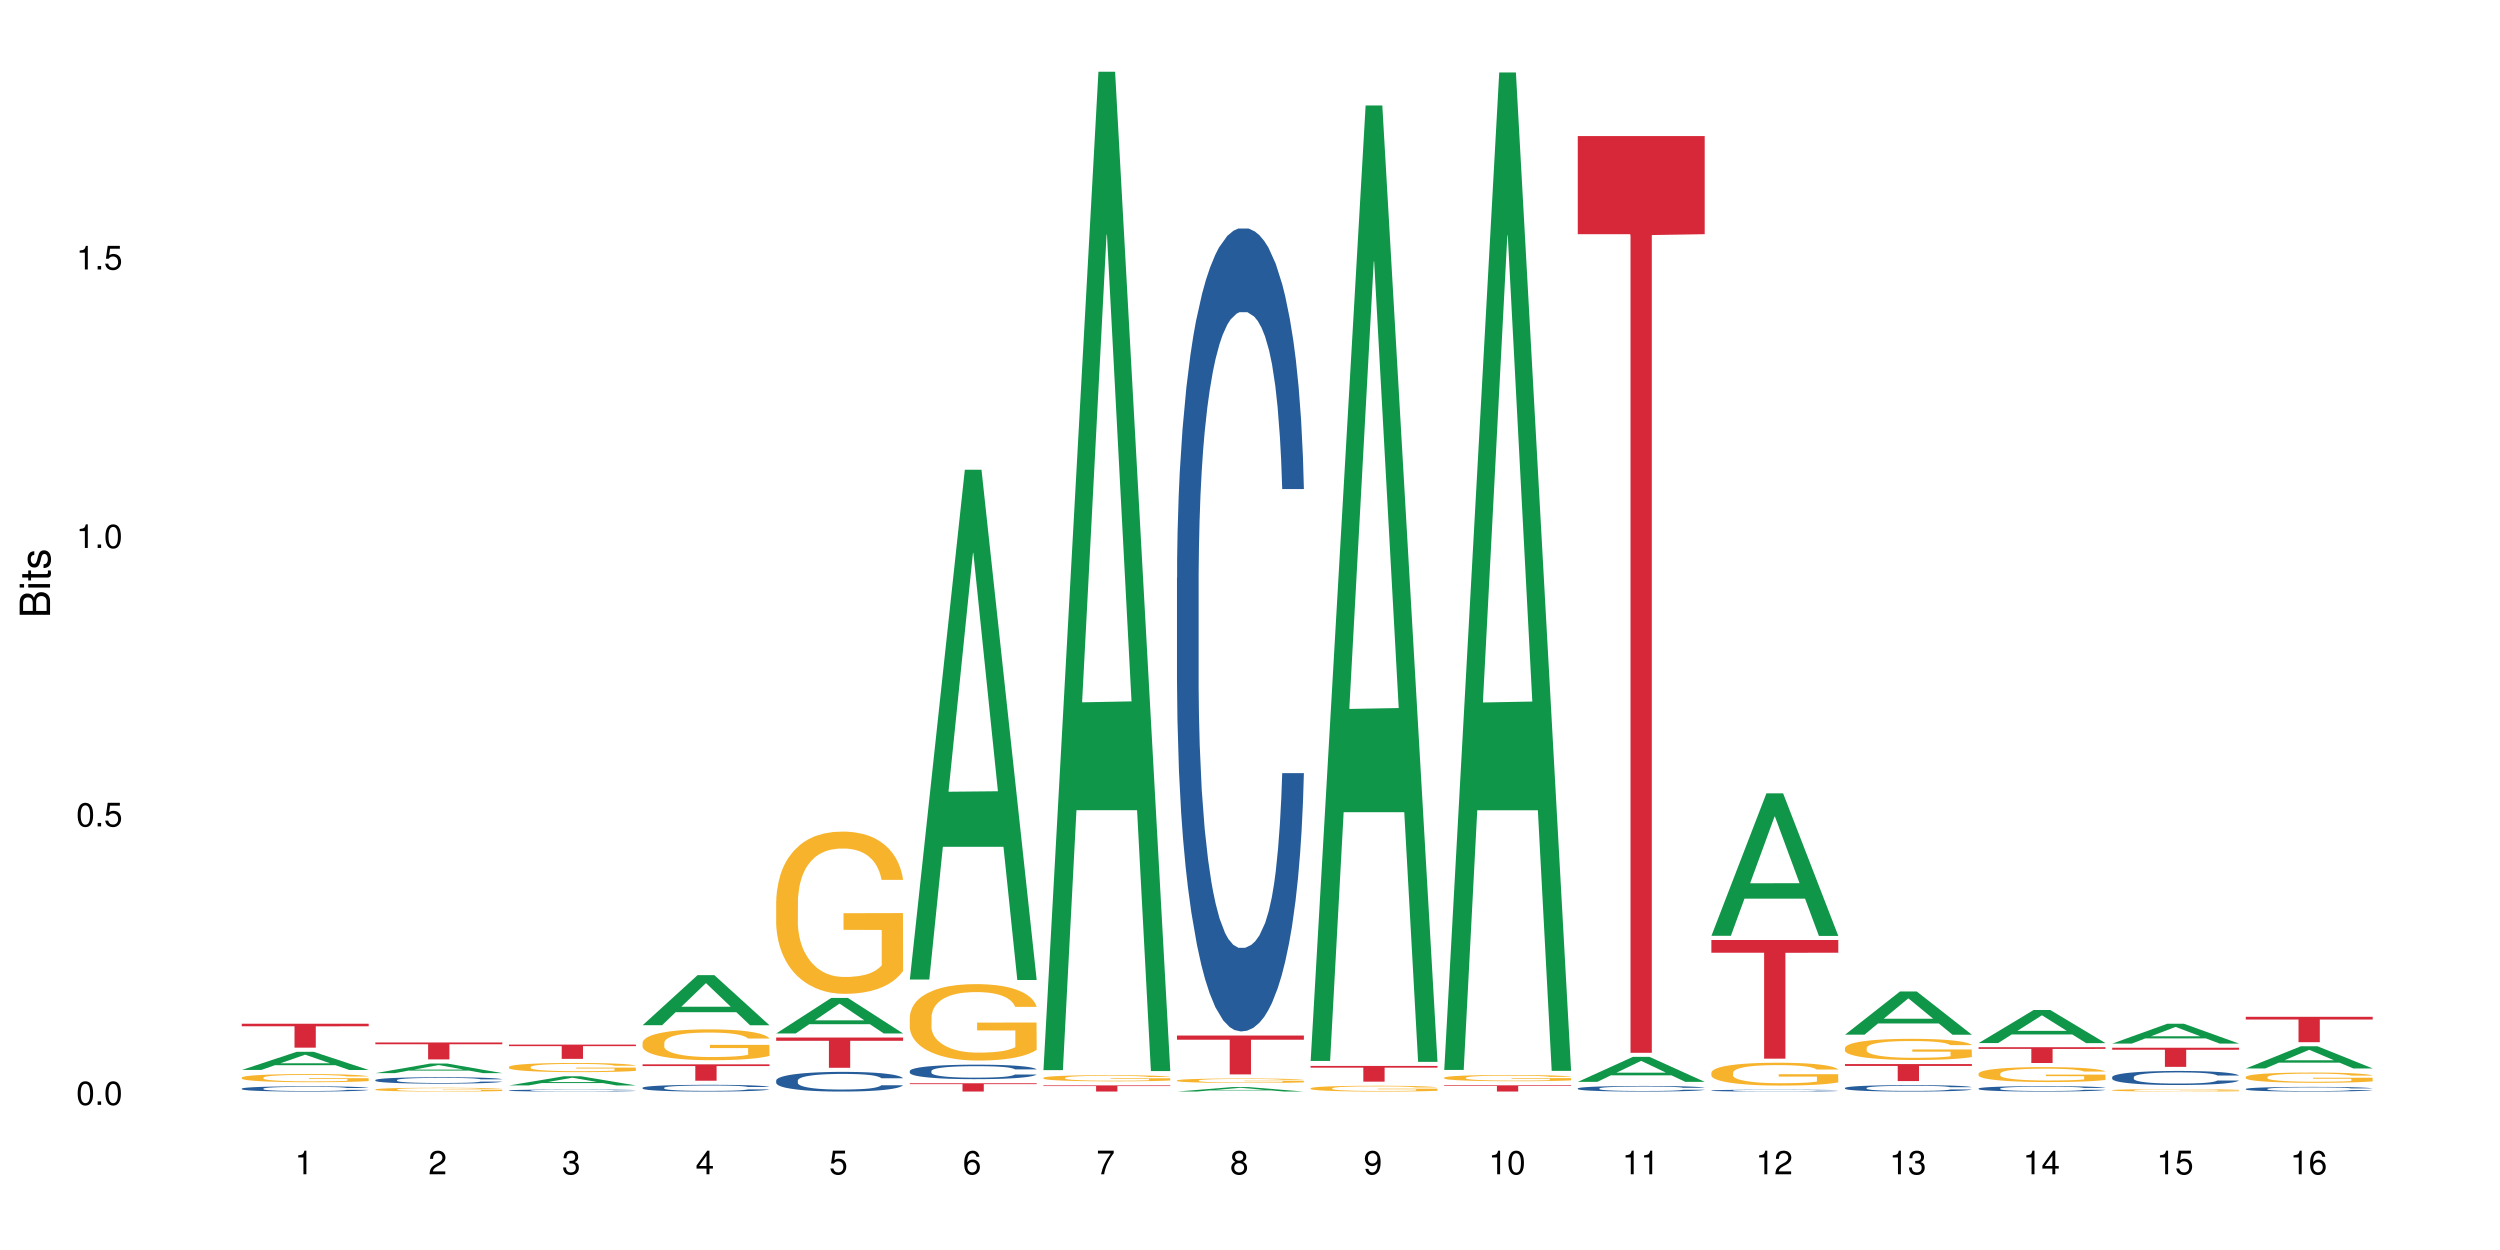 <?xml version="1.0" encoding="UTF-8"?>
<svg xmlns="http://www.w3.org/2000/svg" xmlns:xlink="http://www.w3.org/1999/xlink" width="720pt" height="360pt" viewBox="0 0 720 360" version="1.1">
<defs>
<g>
<symbol overflow="visible" id="glyph0-0">
<path style="stroke:none;" d=""/>
</symbol>
<symbol overflow="visible" id="glyph0-1">
<path style="stroke:none;" d="M 2.641 -6.797 C 2 -6.797 1.422 -6.531 1.078 -6.047 C 0.641 -5.453 0.406 -4.547 0.406 -3.297 C 0.406 -1 1.188 0.219 2.641 0.219 C 4.078 0.219 4.859 -1 4.859 -3.234 C 4.859 -4.562 4.656 -5.438 4.203 -6.047 C 3.844 -6.531 3.281 -6.797 2.641 -6.797 Z M 2.641 -6.047 C 3.547 -6.047 4 -5.125 4 -3.312 C 4 -1.375 3.562 -0.484 2.625 -0.484 C 1.734 -0.484 1.281 -1.422 1.281 -3.281 C 1.281 -5.141 1.734 -6.047 2.641 -6.047 Z M 2.641 -6.047 "/>
</symbol>
<symbol overflow="visible" id="glyph0-2">
<path style="stroke:none;" d="M 1.828 -1 L 0.828 -1 L 0.828 0 L 1.828 0 Z M 1.828 -1 "/>
</symbol>
<symbol overflow="visible" id="glyph0-3">
<path style="stroke:none;" d="M 4.562 -6.797 L 1.062 -6.797 L 0.547 -3.094 L 1.328 -3.094 C 1.719 -3.562 2.047 -3.734 2.578 -3.734 C 3.484 -3.734 4.062 -3.109 4.062 -2.094 C 4.062 -1.125 3.484 -0.531 2.578 -0.531 C 1.828 -0.531 1.375 -0.906 1.188 -1.672 L 0.328 -1.672 C 0.453 -1.109 0.547 -0.844 0.75 -0.594 C 1.125 -0.078 1.828 0.219 2.594 0.219 C 3.969 0.219 4.922 -0.781 4.922 -2.219 C 4.922 -3.562 4.031 -4.484 2.719 -4.484 C 2.25 -4.484 1.859 -4.359 1.469 -4.062 L 1.734 -5.969 L 4.562 -5.969 Z M 4.562 -6.797 "/>
</symbol>
<symbol overflow="visible" id="glyph0-4">
<path style="stroke:none;" d="M 2.484 -4.844 L 2.484 0 L 3.328 0 L 3.328 -6.797 L 2.766 -6.797 C 2.469 -5.75 2.281 -5.609 0.984 -5.453 L 0.984 -4.844 Z M 2.484 -4.844 "/>
</symbol>
<symbol overflow="visible" id="glyph0-5">
<path style="stroke:none;" d="M 4.859 -0.828 L 1.281 -0.828 C 1.359 -1.391 1.672 -1.75 2.5 -2.234 L 3.469 -2.75 C 4.406 -3.266 4.906 -3.969 4.906 -4.812 C 4.906 -5.375 4.672 -5.906 4.266 -6.266 C 3.859 -6.625 3.375 -6.797 2.719 -6.797 C 1.859 -6.797 1.219 -6.5 0.844 -5.922 C 0.609 -5.562 0.5 -5.125 0.484 -4.438 L 1.328 -4.438 C 1.359 -4.906 1.406 -5.188 1.531 -5.406 C 1.75 -5.812 2.188 -6.062 2.703 -6.062 C 3.469 -6.062 4.031 -5.516 4.031 -4.781 C 4.031 -4.25 3.719 -3.797 3.125 -3.438 L 2.234 -2.938 C 0.812 -2.141 0.406 -1.5 0.328 0 L 4.859 0 Z M 4.859 -0.828 "/>
</symbol>
<symbol overflow="visible" id="glyph0-6">
<path style="stroke:none;" d="M 2.125 -3.125 L 2.578 -3.125 C 3.516 -3.125 3.984 -2.703 3.984 -1.891 C 3.984 -1.031 3.469 -0.531 2.578 -0.531 C 1.656 -0.531 1.203 -0.984 1.156 -1.969 L 0.312 -1.969 C 0.344 -1.422 0.438 -1.078 0.609 -0.766 C 0.953 -0.109 1.625 0.219 2.547 0.219 C 3.953 0.219 4.859 -0.609 4.859 -1.906 C 4.859 -2.766 4.516 -3.25 3.703 -3.516 C 4.344 -3.766 4.656 -4.25 4.656 -4.938 C 4.656 -6.109 3.875 -6.797 2.578 -6.797 C 1.203 -6.797 0.484 -6.047 0.453 -4.609 L 1.297 -4.609 C 1.312 -5.016 1.344 -5.25 1.453 -5.453 C 1.641 -5.828 2.062 -6.062 2.594 -6.062 C 3.344 -6.062 3.797 -5.625 3.797 -4.906 C 3.797 -4.422 3.609 -4.141 3.25 -3.984 C 3.016 -3.891 2.719 -3.844 2.125 -3.844 Z M 2.125 -3.125 "/>
</symbol>
<symbol overflow="visible" id="glyph0-7">
<path style="stroke:none;" d="M 3.141 -1.625 L 3.141 0 L 3.984 0 L 3.984 -1.625 L 4.984 -1.625 L 4.984 -2.391 L 3.984 -2.391 L 3.984 -6.797 L 3.359 -6.797 L 0.266 -2.516 L 0.266 -1.625 Z M 3.141 -2.391 L 1 -2.391 L 3.141 -5.359 Z M 3.141 -2.391 "/>
</symbol>
<symbol overflow="visible" id="glyph0-8">
<path style="stroke:none;" d="M 4.781 -5.031 C 4.609 -6.141 3.891 -6.797 2.844 -6.797 C 2.094 -6.797 1.422 -6.438 1.031 -5.828 C 0.609 -5.172 0.406 -4.344 0.406 -3.094 C 0.406 -1.953 0.578 -1.234 0.984 -0.625 C 1.359 -0.078 1.953 0.219 2.703 0.219 C 3.984 0.219 4.922 -0.734 4.922 -2.078 C 4.922 -3.344 4.062 -4.234 2.844 -4.234 C 2.172 -4.234 1.641 -3.969 1.281 -3.469 C 1.281 -5.125 1.828 -6.047 2.797 -6.047 C 3.391 -6.047 3.797 -5.672 3.938 -5.031 Z M 2.734 -3.484 C 3.547 -3.484 4.062 -2.922 4.062 -2 C 4.062 -1.156 3.484 -0.531 2.703 -0.531 C 1.922 -0.531 1.328 -1.188 1.328 -2.047 C 1.328 -2.891 1.906 -3.484 2.734 -3.484 Z M 2.734 -3.484 "/>
</symbol>
<symbol overflow="visible" id="glyph0-9">
<path style="stroke:none;" d="M 4.984 -6.797 L 0.438 -6.797 L 0.438 -5.969 L 4.109 -5.969 C 2.5 -3.656 1.828 -2.234 1.328 0 L 2.219 0 C 2.594 -2.172 3.453 -4.047 4.984 -6.094 Z M 4.984 -6.797 "/>
</symbol>
<symbol overflow="visible" id="glyph0-10">
<path style="stroke:none;" d="M 3.75 -3.578 C 4.453 -4 4.688 -4.344 4.688 -4.984 C 4.688 -6.047 3.844 -6.797 2.641 -6.797 C 1.438 -6.797 0.594 -6.047 0.594 -4.984 C 0.594 -4.359 0.828 -4.016 1.516 -3.578 C 0.734 -3.203 0.359 -2.641 0.359 -1.891 C 0.359 -0.641 1.297 0.219 2.641 0.219 C 3.984 0.219 4.922 -0.641 4.922 -1.875 C 4.922 -2.641 4.531 -3.203 3.75 -3.578 Z M 2.641 -6.047 C 3.359 -6.047 3.812 -5.625 3.812 -4.969 C 3.812 -4.344 3.344 -3.922 2.641 -3.922 C 1.922 -3.922 1.453 -4.344 1.453 -4.984 C 1.453 -5.625 1.922 -6.047 2.641 -6.047 Z M 2.641 -3.203 C 3.484 -3.203 4.062 -2.672 4.062 -1.875 C 4.062 -1.062 3.484 -0.531 2.625 -0.531 C 1.797 -0.531 1.219 -1.078 1.219 -1.875 C 1.219 -2.672 1.797 -3.203 2.641 -3.203 Z M 2.641 -3.203 "/>
</symbol>
<symbol overflow="visible" id="glyph0-11">
<path style="stroke:none;" d="M 0.516 -1.547 C 0.672 -0.438 1.406 0.219 2.438 0.219 C 3.188 0.219 3.859 -0.141 4.266 -0.75 C 4.688 -1.406 4.891 -2.25 4.891 -3.484 C 4.891 -4.625 4.703 -5.359 4.312 -5.953 C 3.938 -6.5 3.344 -6.797 2.594 -6.797 C 1.297 -6.797 0.359 -5.844 0.359 -4.516 C 0.359 -3.25 1.234 -2.344 2.453 -2.344 C 3.094 -2.344 3.562 -2.578 4.016 -3.109 C 4 -1.453 3.469 -0.531 2.5 -0.531 C 1.906 -0.531 1.484 -0.906 1.359 -1.547 Z M 2.578 -6.062 C 3.375 -6.062 3.969 -5.406 3.969 -4.531 C 3.969 -3.688 3.375 -3.094 2.547 -3.094 C 1.734 -3.094 1.234 -3.672 1.234 -4.578 C 1.234 -5.438 1.797 -6.062 2.578 -6.062 Z M 2.578 -6.062 "/>
</symbol>
<symbol overflow="visible" id="glyph1-0">
<path style="stroke:none;" d=""/>
</symbol>
<symbol overflow="visible" id="glyph1-1">
<path style="stroke:none;" d="M 0 -0.953 L 0 -4.891 C 0 -5.719 -0.234 -6.344 -0.734 -6.797 C -1.188 -7.234 -1.812 -7.469 -2.5 -7.469 C -3.547 -7.469 -4.188 -7 -4.625 -5.875 C -4.984 -6.672 -5.641 -7.094 -6.531 -7.094 C -7.156 -7.094 -7.734 -6.859 -8.141 -6.391 C -8.562 -5.938 -8.75 -5.344 -8.75 -4.5 L -8.75 -0.953 Z M -4.984 -2.062 L -7.766 -2.062 L -7.766 -4.219 C -7.766 -4.844 -7.688 -5.203 -7.453 -5.5 C -7.219 -5.812 -6.859 -5.969 -6.375 -5.969 C -5.906 -5.969 -5.531 -5.812 -5.297 -5.5 C -5.062 -5.203 -4.984 -4.844 -4.984 -4.219 Z M -0.984 -2.062 L -4 -2.062 L -4 -4.781 C -4 -5.328 -3.859 -5.688 -3.578 -5.953 C -3.297 -6.219 -2.922 -6.359 -2.484 -6.359 C -2.062 -6.359 -1.688 -6.219 -1.406 -5.953 C -1.109 -5.688 -0.984 -5.328 -0.984 -4.781 Z M -0.984 -2.062 "/>
</symbol>
<symbol overflow="visible" id="glyph1-2">
<path style="stroke:none;" d="M -6.281 -1.797 L -6.281 -0.797 L 0 -0.797 L 0 -1.797 Z M -8.75 -1.797 L -8.75 -0.797 L -7.484 -0.797 L -7.484 -1.797 Z M -8.75 -1.797 "/>
</symbol>
<symbol overflow="visible" id="glyph1-3">
<path style="stroke:none;" d="M -6.281 -3.047 L -6.281 -2.016 L -8.016 -2.016 L -8.016 -1.016 L -6.281 -1.016 L -6.281 -0.172 L -5.469 -0.172 L -5.469 -1.016 L -0.719 -1.016 C -0.078 -1.016 0.281 -1.453 0.281 -2.234 C 0.281 -2.469 0.25 -2.719 0.188 -3.047 L -0.641 -3.047 C -0.609 -2.922 -0.594 -2.766 -0.594 -2.562 C -0.594 -2.141 -0.719 -2.016 -1.156 -2.016 L -5.469 -2.016 L -5.469 -3.047 Z M -6.281 -3.047 "/>
</symbol>
<symbol overflow="visible" id="glyph1-4">
<path style="stroke:none;" d="M -4.531 -5.25 C -5.766 -5.25 -6.469 -4.422 -6.469 -2.969 C -6.469 -1.516 -5.719 -0.562 -4.547 -0.562 C -3.562 -0.562 -3.094 -1.062 -2.734 -2.562 L -2.516 -3.484 C -2.344 -4.188 -2.094 -4.469 -1.625 -4.469 C -1.047 -4.469 -0.641 -3.875 -0.641 -3 C -0.641 -2.453 -0.797 -2 -1.062 -1.75 C -1.25 -1.594 -1.422 -1.531 -1.875 -1.469 L -1.875 -0.406 C -0.422 -0.453 0.281 -1.266 0.281 -2.922 C 0.281 -4.5 -0.5 -5.516 -1.719 -5.516 C -2.656 -5.516 -3.172 -4.984 -3.469 -3.734 L -3.703 -2.766 C -3.891 -1.953 -4.156 -1.609 -4.594 -1.609 C -5.172 -1.609 -5.547 -2.125 -5.547 -2.938 C -5.547 -3.75 -5.203 -4.172 -4.531 -4.203 Z M -4.531 -5.25 "/>
</symbol>
</g>
</defs>
<g id="surface50756">
<rect x="0" y="0" width="720" height="360" style="fill:rgb(100%,100%,100%);fill-opacity:1;stroke:none;"/>
<path style=" stroke:none;fill-rule:nonzero;fill:rgb(6.275%,58.824%,28.235%);fill-opacity:1;" d="M 69.629 308.148 L 69.668 308.145 L 85.484 302.91 L 90.289 302.91 L 106.184 308.156 L 100.598 308.156 L 96.613 306.785 L 79.156 306.785 L 75.254 308.148 L 69.629 308.148 L 80.836 306.219 L 95.012 306.215 L 87.945 303.77 L 87.867 303.762 L 87.789 303.777 L 80.797 306.215 L 80.836 306.219 Z M 69.629 308.148 "/>
<path style=" stroke:none;fill-rule:nonzero;fill:rgb(14.51%,36.078%,60%);fill-opacity:1;" d="M 69.629 313.516 L 69.676 313.516 L 69.676 313.48 L 69.809 313.43 L 70.121 313.363 L 70.434 313.316 L 71.234 313.234 L 72.348 313.156 L 73.508 313.094 L 74.355 313.059 L 75.113 313.031 L 76.852 312.98 L 77.965 312.953 L 79.168 312.93 L 80.641 312.906 L 81.711 312.895 L 84.117 312.871 L 85.898 312.859 L 87.281 312.855 L 90.27 312.855 L 92.051 312.863 L 93.344 312.871 L 94.77 312.879 L 95.973 312.895 L 98.07 312.922 L 99.941 312.961 L 100.789 312.984 L 102.125 313.027 L 103.152 313.07 L 103.863 313.105 L 104.668 313.156 L 105.379 313.219 L 105.914 313.289 L 106.184 313.348 L 99.941 313.348 L 99.629 313.293 L 99.273 313.25 L 98.605 313.191 L 97.938 313.152 L 97 313.113 L 96.152 313.086 L 94.992 313.059 L 93.969 313.043 L 92.898 313.031 L 91.875 313.023 L 89.91 313.016 L 86.793 313.016 L 85.055 313.027 L 84.117 313.039 L 82.781 313.059 L 81.844 313.074 L 80.73 313.102 L 79.973 313.125 L 79.035 313.164 L 78.367 313.195 L 77.609 313.238 L 77.164 313.273 L 76.762 313.312 L 76.406 313.359 L 76.137 313.406 L 75.961 313.457 L 75.871 313.508 L 75.871 313.723 L 75.961 313.773 L 76.184 313.832 L 76.762 313.914 L 77.609 313.988 L 78.59 314.047 L 79.527 314.09 L 80.059 314.109 L 80.773 314.129 L 81.887 314.156 L 83.492 314.184 L 84.43 314.195 L 85.855 314.207 L 87.328 314.215 L 89.289 314.215 L 91.027 314.207 L 92.184 314.199 L 93.391 314.188 L 95.039 314.164 L 96.062 314.145 L 96.953 314.117 L 97.625 314.09 L 98.07 314.07 L 98.738 314.027 L 99.273 313.98 L 99.676 313.93 L 99.941 313.883 L 106.184 313.883 L 105.914 313.938 L 105.516 313.992 L 105.113 314.031 L 104.488 314.082 L 103.773 314.125 L 102.75 314.172 L 101.902 314.203 L 100.789 314.238 L 99.762 314.266 L 98.648 314.289 L 97 314.316 L 95.93 314.332 L 94.77 314.344 L 93.391 314.355 L 91.648 314.363 L 89.777 314.371 L 88.039 314.371 L 86.168 314.367 L 84.785 314.363 L 82.957 314.352 L 80.684 314.324 L 79.035 314.297 L 77.742 314.273 L 76.629 314.246 L 75.379 314.207 L 73.773 314.145 L 72.793 314.098 L 72.125 314.062 L 71.367 314.008 L 70.832 313.957 L 70.207 313.879 L 69.762 313.781 L 69.629 313.707 Z M 69.629 313.516 "/>
<path style=" stroke:none;fill-rule:nonzero;fill:rgb(96.863%,70.196%,16.863%);fill-opacity:1;" d="M 69.629 310.34 L 69.676 310.336 L 69.676 310.293 L 69.852 310.195 L 70.297 310.062 L 70.879 309.953 L 71.5 309.871 L 71.902 309.824 L 72.57 309.762 L 73.152 309.715 L 74.621 309.617 L 76.496 309.527 L 77.52 309.488 L 78.68 309.453 L 80.328 309.41 L 81.086 309.398 L 83.402 309.363 L 86.035 309.34 L 88.93 309.336 L 90.27 309.336 L 92.098 309.344 L 94.594 309.367 L 96.02 309.391 L 97.133 309.41 L 98.293 309.438 L 99.719 309.48 L 101.055 309.535 L 102.125 309.586 L 103.195 309.648 L 104.086 309.719 L 104.844 309.793 L 105.516 309.883 L 105.914 309.957 L 106.184 310.031 L 99.984 310.031 L 99.629 309.957 L 99.227 309.898 L 98.559 309.828 L 97.891 309.777 L 97.223 309.738 L 95.973 309.68 L 94.906 309.648 L 93.566 309.617 L 92.273 309.598 L 90.805 309.586 L 89.91 309.582 L 87.551 309.582 L 85.41 309.594 L 84.16 309.613 L 83.27 309.629 L 82.023 309.66 L 81.266 309.688 L 80.816 309.703 L 79.48 309.77 L 78.59 309.832 L 78.098 309.871 L 77.477 309.938 L 77.027 309.992 L 76.539 310.078 L 76.27 310.145 L 75.914 310.289 L 75.871 310.676 L 76.004 310.754 L 76.27 310.844 L 76.629 310.918 L 77.164 311 L 77.699 311.062 L 78.633 311.148 L 79.438 311.203 L 80.059 311.238 L 81.266 311.297 L 81.754 311.316 L 82.914 311.355 L 84.117 311.383 L 85.59 311.41 L 86.703 311.422 L 88.484 311.434 L 90.758 311.434 L 93.434 311.422 L 95.129 311.402 L 96.285 311.387 L 97.043 311.371 L 97.98 311.348 L 98.648 311.328 L 99.273 311.305 L 100.031 311.266 L 100.031 310.754 L 89.02 310.754 L 89.02 310.512 L 106.137 310.512 L 106.184 311.348 L 105.246 311.406 L 104.086 311.461 L 102.973 311.504 L 101.812 311.539 L 100.164 311.582 L 98.828 311.605 L 96.777 311.637 L 94.906 311.656 L 92.941 311.668 L 91.203 311.676 L 89.152 311.676 L 87.328 311.672 L 85.363 311.66 L 83.805 311.645 L 82.379 311.621 L 80.953 311.594 L 79.168 311.551 L 78.012 311.512 L 76.805 311.469 L 75.602 311.414 L 74.531 311.355 L 73.82 311.312 L 73.105 311.262 L 72.348 311.195 L 71.637 311.125 L 71.102 311.059 L 70.609 310.98 L 70.254 310.91 L 69.898 310.816 L 69.719 310.738 L 69.629 310.672 Z M 69.629 310.34 "/>
<path style=" stroke:none;fill-rule:nonzero;fill:rgb(83.922%,15.686%,22.353%);fill-opacity:1;" d="M 69.629 294.832 L 106.184 294.832 L 106.184 295.57 L 90.949 295.578 L 90.949 301.73 L 84.82 301.73 L 84.82 295.582 L 84.73 295.57 L 69.629 295.57 Z M 69.629 294.832 "/>
<path style=" stroke:none;fill-rule:nonzero;fill:rgb(6.275%,58.824%,28.235%);fill-opacity:1;" d="M 108.105 309.059 L 108.145 309.055 L 123.961 306.293 L 128.766 306.293 L 144.66 309.059 L 139.074 309.059 L 135.09 308.336 L 117.637 308.336 L 113.73 309.059 L 108.105 309.059 L 119.312 308.039 L 133.492 308.035 L 126.422 306.746 L 126.344 306.742 L 126.266 306.75 L 119.273 308.035 L 119.312 308.039 Z M 108.105 309.059 "/>
<path style=" stroke:none;fill-rule:nonzero;fill:rgb(14.51%,36.078%,60%);fill-opacity:1;" d="M 108.105 311.047 L 108.152 311.043 L 108.152 311.004 L 108.285 310.941 L 108.598 310.859 L 108.91 310.801 L 109.711 310.703 L 110.824 310.605 L 111.984 310.531 L 112.832 310.488 L 113.59 310.453 L 115.328 310.391 L 116.441 310.359 L 117.645 310.328 L 119.117 310.301 L 120.188 310.285 L 122.594 310.258 L 124.375 310.246 L 125.758 310.238 L 128.746 310.238 L 130.527 310.246 L 131.82 310.254 L 133.246 310.27 L 134.453 310.285 L 136.547 310.32 L 138.418 310.367 L 139.266 310.395 L 140.602 310.449 L 141.629 310.5 L 142.34 310.543 L 143.145 310.605 L 143.855 310.684 L 144.391 310.77 L 144.66 310.84 L 138.418 310.84 L 138.105 310.773 L 137.75 310.723 L 137.082 310.652 L 136.414 310.602 L 135.477 310.555 L 134.629 310.52 L 133.469 310.488 L 132.445 310.469 L 131.375 310.453 L 130.352 310.441 L 128.391 310.434 L 126.117 310.434 L 125.27 310.438 L 123.531 310.449 L 122.594 310.461 L 121.258 310.484 L 120.32 310.508 L 119.207 310.543 L 118.449 310.57 L 117.512 310.613 L 116.844 310.652 L 116.086 310.707 L 115.641 310.75 L 115.238 310.797 L 114.883 310.855 L 114.613 310.914 L 114.438 310.977 L 114.348 311.039 L 114.348 311.301 L 114.438 311.363 L 114.66 311.434 L 115.238 311.535 L 116.086 311.625 L 117.066 311.699 L 118.004 311.75 L 118.539 311.773 L 119.25 311.801 L 120.363 311.832 L 121.969 311.867 L 122.906 311.879 L 124.332 311.895 L 125.805 311.902 L 127.766 311.902 L 129.504 311.895 L 130.664 311.887 L 131.867 311.871 L 133.516 311.844 L 134.539 311.816 L 135.434 311.785 L 136.547 311.727 L 137.215 311.672 L 137.75 311.613 L 138.152 311.555 L 138.418 311.496 L 144.66 311.496 L 144.391 311.566 L 143.992 311.633 L 143.59 311.68 L 142.965 311.738 L 142.254 311.793 L 141.227 311.852 L 140.379 311.891 L 139.266 311.934 L 138.242 311.965 L 137.125 311.996 L 135.477 312.027 L 134.406 312.047 L 133.246 312.062 L 131.867 312.074 L 130.129 312.086 L 128.254 312.094 L 126.516 312.094 L 124.645 312.09 L 123.262 312.086 L 121.434 312.07 L 119.16 312.039 L 117.512 312.008 L 116.219 311.973 L 115.105 311.941 L 113.855 311.895 L 112.254 311.82 L 111.27 311.762 L 110.602 311.715 L 109.844 311.648 L 109.309 311.59 L 108.688 311.492 L 108.238 311.375 L 108.105 311.281 Z M 108.105 311.047 "/>
<path style=" stroke:none;fill-rule:nonzero;fill:rgb(96.863%,70.196%,16.863%);fill-opacity:1;" d="M 108.105 313.742 L 108.152 313.742 L 108.152 313.723 L 108.328 313.676 L 108.773 313.617 L 109.355 313.566 L 109.98 313.523 L 110.379 313.504 L 111.047 313.473 L 111.629 313.453 L 113.098 313.406 L 114.973 313.363 L 115.996 313.348 L 117.156 313.328 L 118.805 313.309 L 119.562 313.305 L 121.879 313.285 L 124.512 313.277 L 127.406 313.273 L 128.746 313.273 L 130.574 313.277 L 133.07 313.289 L 134.496 313.301 L 135.609 313.309 L 136.77 313.324 L 138.195 313.344 L 139.531 313.367 L 140.602 313.391 L 141.672 313.422 L 142.562 313.453 L 143.32 313.488 L 143.992 313.531 L 144.391 313.566 L 144.66 313.602 L 138.465 313.602 L 138.105 313.566 L 137.707 313.539 L 137.035 313.504 L 136.367 313.48 L 135.699 313.461 L 134.453 313.438 L 133.383 313.422 L 132.043 313.406 L 130.75 313.398 L 129.281 313.391 L 126.027 313.391 L 123.887 313.395 L 122.637 313.402 L 121.746 313.414 L 120.5 313.426 L 119.742 313.438 L 119.297 313.449 L 117.957 313.477 L 117.066 313.508 L 116.574 313.527 L 115.953 313.555 L 115.508 313.582 L 115.016 313.621 L 114.75 313.652 L 114.391 313.719 L 114.348 313.902 L 114.48 313.938 L 114.75 313.98 L 115.105 314.016 L 115.641 314.055 L 116.176 314.082 L 117.109 314.121 L 117.914 314.148 L 118.539 314.164 L 119.742 314.191 L 120.23 314.203 L 121.391 314.219 L 122.594 314.234 L 124.066 314.246 L 125.18 314.25 L 126.961 314.258 L 129.234 314.258 L 131.91 314.25 L 133.605 314.242 L 134.762 314.234 L 135.52 314.227 L 136.457 314.215 L 137.125 314.207 L 137.75 314.195 L 138.508 314.18 L 138.508 313.938 L 127.496 313.938 L 127.496 313.824 L 144.613 313.824 L 144.66 314.215 L 143.723 314.242 L 142.562 314.27 L 141.449 314.289 L 140.289 314.305 L 138.641 314.324 L 137.305 314.336 L 135.254 314.352 L 133.383 314.359 L 131.422 314.367 L 129.68 314.371 L 127.633 314.371 L 125.805 314.367 L 123.844 314.363 L 122.281 314.355 L 119.43 314.332 L 117.645 314.312 L 116.488 314.293 L 115.285 314.273 L 114.078 314.246 L 113.012 314.219 L 112.297 314.199 L 111.582 314.176 L 110.824 314.145 L 110.113 314.109 L 109.578 314.082 L 109.086 314.047 L 108.73 314.012 L 108.375 313.969 L 108.195 313.93 L 108.105 313.898 Z M 108.105 313.742 "/>
<path style=" stroke:none;fill-rule:nonzero;fill:rgb(83.922%,15.686%,22.353%);fill-opacity:1;" d="M 108.105 300.223 L 144.66 300.223 L 144.66 300.746 L 129.426 300.754 L 129.426 305.113 L 123.297 305.113 L 123.297 300.758 L 123.207 300.746 L 108.105 300.746 Z M 108.105 300.223 "/>
<path style=" stroke:none;fill-rule:nonzero;fill:rgb(6.275%,58.824%,28.235%);fill-opacity:1;" d="M 146.582 312.602 L 146.621 312.602 L 162.438 309.957 L 167.242 309.957 L 183.137 312.605 L 177.551 312.605 L 173.57 311.914 L 156.113 311.914 L 152.207 312.602 L 146.582 312.602 L 157.793 311.629 L 171.969 311.625 L 164.898 310.391 L 164.82 310.387 L 164.742 310.395 L 157.754 311.625 L 157.793 311.629 Z M 146.582 312.602 "/>
<path style=" stroke:none;fill-rule:nonzero;fill:rgb(14.51%,36.078%,60%);fill-opacity:1;" d="M 146.582 314.039 L 146.629 314.039 L 146.629 314.027 L 146.762 314.004 L 147.074 313.98 L 147.387 313.961 L 148.188 313.93 L 149.301 313.898 L 150.461 313.875 L 151.309 313.863 L 152.066 313.852 L 153.805 313.832 L 154.918 313.82 L 156.121 313.812 L 157.594 313.805 L 158.664 313.797 L 161.07 313.789 L 162.855 313.785 L 169.004 313.785 L 170.297 313.789 L 171.727 313.793 L 172.93 313.797 L 175.023 313.809 L 176.895 313.824 L 177.742 313.832 L 179.078 313.852 L 180.105 313.867 L 180.82 313.879 L 181.621 313.898 L 182.336 313.926 L 182.867 313.953 L 183.137 313.977 L 176.895 313.977 L 176.582 313.953 L 176.227 313.938 L 175.559 313.914 L 174.891 313.898 L 173.953 313.883 L 173.105 313.875 L 171.949 313.863 L 170.922 313.855 L 169.852 313.852 L 168.828 313.848 L 166.867 313.844 L 164.594 313.844 L 163.746 313.848 L 162.008 313.852 L 161.07 313.855 L 159.734 313.863 L 158.797 313.867 L 157.684 313.879 L 156.926 313.891 L 155.988 313.902 L 155.32 313.914 L 154.562 313.934 L 154.117 313.945 L 153.715 313.961 L 153.359 313.98 L 153.09 313.996 L 152.914 314.016 L 152.824 314.035 L 152.824 314.121 L 152.914 314.141 L 153.137 314.16 L 153.715 314.195 L 154.562 314.223 L 155.543 314.246 L 156.48 314.262 L 157.016 314.27 L 157.727 314.277 L 158.844 314.289 L 160.445 314.301 L 161.383 314.305 L 162.809 314.309 L 167.98 314.309 L 169.141 314.305 L 170.344 314.301 L 171.992 314.293 L 173.016 314.281 L 173.91 314.273 L 175.023 314.254 L 175.691 314.238 L 176.227 314.219 L 176.629 314.199 L 176.895 314.184 L 183.137 314.184 L 182.867 314.203 L 182.469 314.223 L 182.066 314.238 L 181.441 314.258 L 180.73 314.273 L 179.703 314.293 L 178.855 314.305 L 177.742 314.32 L 176.719 314.328 L 175.602 314.34 L 173.953 314.352 L 172.883 314.355 L 171.727 314.359 L 170.344 314.363 L 168.605 314.367 L 166.73 314.371 L 163.121 314.371 L 161.738 314.367 L 159.91 314.363 L 157.637 314.352 L 155.988 314.344 L 154.695 314.332 L 153.582 314.32 L 152.332 314.309 L 150.73 314.285 L 149.75 314.266 L 149.078 314.25 L 148.32 314.23 L 147.785 314.211 L 147.164 314.18 L 146.719 314.145 L 146.582 314.113 Z M 146.582 314.039 "/>
<path style=" stroke:none;fill-rule:nonzero;fill:rgb(96.863%,70.196%,16.863%);fill-opacity:1;" d="M 146.582 307.266 L 146.629 307.266 L 146.629 307.215 L 146.805 307.105 L 147.25 306.957 L 147.832 306.832 L 148.457 306.738 L 148.855 306.688 L 149.523 306.613 L 150.105 306.562 L 151.574 306.453 L 153.449 306.352 L 154.473 306.309 L 155.633 306.266 L 157.281 306.219 L 158.039 306.203 L 160.359 306.164 L 162.988 306.141 L 165.887 306.133 L 167.223 306.137 L 169.051 306.145 L 171.547 306.172 L 172.973 306.195 L 174.086 306.219 L 175.246 306.25 L 176.672 306.301 L 178.012 306.359 L 179.078 306.414 L 180.148 306.488 L 181.043 306.566 L 181.801 306.648 L 182.469 306.75 L 182.867 306.836 L 183.137 306.922 L 176.941 306.922 L 176.582 306.836 L 176.184 306.77 L 175.516 306.691 L 174.844 306.633 L 174.176 306.586 L 172.93 306.523 L 171.859 306.484 L 170.52 306.453 L 169.227 306.43 L 167.758 306.414 L 166.867 306.41 L 164.504 306.41 L 162.363 306.43 L 161.117 306.445 L 160.223 306.465 L 158.977 306.504 L 158.219 306.531 L 157.773 306.551 L 156.434 306.625 L 155.543 306.695 L 155.055 306.738 L 154.43 306.812 L 153.984 306.879 L 153.492 306.973 L 153.227 307.047 L 152.867 307.211 L 152.824 307.645 L 152.957 307.738 L 153.227 307.836 L 153.582 307.922 L 154.117 308.016 L 154.652 308.086 L 155.586 308.18 L 156.391 308.242 L 157.016 308.285 L 158.219 308.348 L 158.707 308.371 L 159.867 308.414 L 161.07 308.449 L 162.543 308.477 L 163.656 308.492 L 165.438 308.504 L 167.711 308.504 L 170.387 308.488 L 172.082 308.469 L 173.242 308.449 L 174 308.434 L 174.934 308.406 L 175.602 308.383 L 176.227 308.355 L 176.984 308.316 L 176.984 307.738 L 165.973 307.734 L 165.973 307.465 L 183.094 307.461 L 183.137 308.406 L 182.199 308.473 L 181.043 308.535 L 179.926 308.582 L 178.77 308.625 L 177.117 308.672 L 175.781 308.699 L 173.73 308.734 L 171.859 308.754 L 169.898 308.77 L 168.16 308.777 L 166.109 308.777 L 164.281 308.773 L 162.32 308.762 L 160.758 308.742 L 159.332 308.715 L 157.906 308.684 L 156.121 308.633 L 154.965 308.594 L 153.762 308.543 L 152.555 308.48 L 151.488 308.418 L 150.773 308.367 L 150.059 308.309 L 149.301 308.234 L 148.59 308.152 L 148.055 308.078 L 147.562 307.992 L 147.207 307.914 L 146.852 307.805 L 146.672 307.719 L 146.582 307.645 Z M 146.582 307.266 "/>
<path style=" stroke:none;fill-rule:nonzero;fill:rgb(83.922%,15.686%,22.353%);fill-opacity:1;" d="M 146.582 300.836 L 183.137 300.836 L 183.137 301.277 L 167.902 301.281 L 167.902 304.953 L 161.773 304.953 L 161.773 301.285 L 161.684 301.277 L 146.582 301.277 Z M 146.582 300.836 "/>
<path style=" stroke:none;fill-rule:nonzero;fill:rgb(6.275%,58.824%,28.235%);fill-opacity:1;" d="M 185.059 295.262 L 185.098 295.25 L 200.914 280.832 L 205.719 280.832 L 221.613 295.277 L 216.027 295.277 L 212.047 291.508 L 194.59 291.508 L 190.684 295.262 L 185.059 295.262 L 196.27 289.945 L 210.445 289.934 L 203.375 283.191 L 203.297 283.18 L 203.219 283.219 L 196.23 289.934 L 196.27 289.945 Z M 185.059 295.262 "/>
<path style=" stroke:none;fill-rule:nonzero;fill:rgb(14.51%,36.078%,60%);fill-opacity:1;" d="M 185.059 313.273 L 185.105 313.27 L 185.105 313.227 L 185.238 313.16 L 185.551 313.074 L 185.863 313.016 L 186.664 312.91 L 187.781 312.809 L 188.938 312.73 L 189.785 312.684 L 190.543 312.648 L 192.281 312.582 L 193.395 312.551 L 194.602 312.52 L 196.07 312.488 L 197.141 312.473 L 199.547 312.445 L 201.332 312.43 L 202.711 312.426 L 205.699 312.426 L 207.484 312.434 L 208.773 312.441 L 210.203 312.457 L 211.406 312.473 L 213.5 312.512 L 215.371 312.562 L 216.219 312.59 L 217.559 312.645 L 218.582 312.699 L 219.297 312.742 L 220.098 312.809 L 220.812 312.891 L 221.348 312.98 L 221.613 313.059 L 215.371 313.059 L 215.062 312.984 L 214.703 312.93 L 214.035 312.859 L 213.367 312.805 L 212.43 312.754 L 211.582 312.723 L 210.426 312.688 L 209.398 312.664 L 208.328 312.648 L 207.305 312.641 L 205.344 312.629 L 203.07 312.629 L 202.223 312.633 L 200.484 312.645 L 199.547 312.66 L 198.211 312.684 L 197.273 312.707 L 196.16 312.742 L 195.402 312.773 L 194.465 312.82 L 193.797 312.859 L 193.039 312.918 L 192.594 312.961 L 192.191 313.012 L 191.836 313.07 L 191.57 313.133 L 191.391 313.199 L 191.301 313.262 L 191.301 313.539 L 191.391 313.602 L 191.613 313.676 L 192.191 313.785 L 193.039 313.879 L 194.02 313.953 L 194.957 314.008 L 195.492 314.031 L 196.203 314.062 L 197.32 314.098 L 198.922 314.133 L 199.859 314.148 L 201.285 314.16 L 202.758 314.168 L 204.719 314.168 L 206.457 314.16 L 207.617 314.152 L 208.82 314.137 L 210.469 314.109 L 211.496 314.078 L 212.387 314.047 L 213.055 314.012 L 213.5 313.984 L 214.168 313.93 L 214.703 313.867 L 215.105 313.805 L 215.371 313.746 L 221.613 313.746 L 221.348 313.816 L 220.945 313.887 L 220.543 313.938 L 219.918 314 L 219.207 314.055 L 218.18 314.117 L 217.336 314.156 L 216.219 314.203 L 215.195 314.234 L 214.078 314.266 L 212.43 314.301 L 211.359 314.32 L 210.203 314.336 L 208.82 314.348 L 207.082 314.363 L 205.211 314.367 L 203.469 314.371 L 201.598 314.367 L 200.215 314.359 L 198.391 314.344 L 196.117 314.312 L 194.465 314.277 L 193.172 314.246 L 192.059 314.207 L 190.812 314.16 L 189.207 314.082 L 188.227 314.023 L 187.555 313.973 L 186.797 313.902 L 186.266 313.84 L 185.641 313.742 L 185.195 313.613 L 185.059 313.516 Z M 185.059 313.273 "/>
<path style=" stroke:none;fill-rule:nonzero;fill:rgb(96.863%,70.196%,16.863%);fill-opacity:1;" d="M 185.059 300.262 L 185.105 300.254 L 185.105 300.094 L 185.281 299.727 L 185.73 299.223 L 186.309 298.809 L 186.934 298.484 L 187.332 298.316 L 188.004 298.07 L 188.582 297.891 L 190.055 297.527 L 191.926 297.188 L 192.949 297.039 L 194.109 296.902 L 195.758 296.746 L 196.516 296.691 L 198.836 296.562 L 201.465 296.48 L 204.363 296.457 L 205.699 296.465 L 207.527 296.496 L 210.023 296.586 L 211.449 296.668 L 212.562 296.746 L 213.723 296.852 L 215.148 297.016 L 216.488 297.211 L 217.559 297.406 L 218.625 297.648 L 219.52 297.91 L 220.277 298.191 L 220.945 298.535 L 221.348 298.816 L 221.613 299.102 L 215.418 299.102 L 215.062 298.816 L 214.66 298.598 L 213.992 298.332 L 213.32 298.137 L 212.652 297.98 L 211.406 297.77 L 210.336 297.641 L 209 297.527 L 207.707 297.453 L 206.234 297.406 L 205.344 297.391 L 202.98 297.391 L 200.84 297.445 L 199.594 297.512 L 198.699 297.574 L 197.453 297.699 L 196.695 297.797 L 196.25 297.859 L 194.91 298.113 L 194.02 298.34 L 193.531 298.492 L 192.906 298.738 L 192.461 298.957 L 191.969 299.281 L 191.703 299.523 L 191.344 300.074 L 191.301 301.539 L 191.434 301.844 L 191.703 302.18 L 192.059 302.469 L 192.594 302.777 L 193.129 303.016 L 194.066 303.332 L 194.867 303.543 L 195.492 303.68 L 196.695 303.898 L 197.184 303.973 L 198.344 304.117 L 199.547 304.23 L 201.02 304.328 L 202.133 304.379 L 203.918 304.418 L 206.191 304.418 L 208.863 304.371 L 210.559 304.305 L 211.719 304.242 L 212.477 304.184 L 213.41 304.094 L 214.078 304.012 L 214.703 303.922 L 215.461 303.785 L 215.461 301.844 L 204.453 301.836 L 204.453 300.93 L 221.57 300.922 L 221.613 304.094 L 220.676 304.312 L 219.52 304.523 L 218.402 304.688 L 217.246 304.824 L 215.594 304.98 L 214.258 305.078 L 212.207 305.191 L 210.336 305.262 L 208.375 305.312 L 206.637 305.336 L 204.586 305.344 L 202.758 305.328 L 200.797 305.277 L 199.234 305.215 L 197.809 305.133 L 196.383 305.027 L 194.602 304.855 L 193.441 304.719 L 192.238 304.547 L 191.035 304.348 L 189.965 304.125 L 189.25 303.957 L 188.539 303.762 L 187.781 303.52 L 187.066 303.242 L 186.531 302.988 L 186.039 302.707 L 185.684 302.438 L 185.328 302.074 L 185.148 301.781 L 185.059 301.527 Z M 185.059 300.262 "/>
<path style=" stroke:none;fill-rule:nonzero;fill:rgb(83.922%,15.686%,22.353%);fill-opacity:1;" d="M 185.059 306.523 L 221.613 306.523 L 221.613 307.027 L 206.379 307.035 L 206.379 311.246 L 200.25 311.246 L 200.25 307.039 L 200.16 307.027 L 185.059 307.027 Z M 185.059 306.523 "/>
<path style=" stroke:none;fill-rule:nonzero;fill:rgb(6.275%,58.824%,28.235%);fill-opacity:1;" d="M 223.539 297.629 L 223.578 297.617 L 239.391 287.41 L 244.195 287.41 L 260.09 297.637 L 254.504 297.637 L 250.523 294.969 L 233.066 294.969 L 229.16 297.629 L 223.539 297.629 L 234.746 293.863 L 248.922 293.852 L 241.852 289.078 L 241.773 289.07 L 241.695 289.098 L 234.707 293.852 L 234.746 293.863 Z M 223.539 297.629 "/>
<path style=" stroke:none;fill-rule:nonzero;fill:rgb(14.51%,36.078%,60%);fill-opacity:1;" d="M 223.539 311.172 L 223.582 311.164 L 223.582 311.039 L 223.715 310.844 L 224.027 310.594 L 224.34 310.426 L 225.141 310.117 L 226.258 309.824 L 227.414 309.594 L 228.262 309.461 L 229.02 309.355 L 230.758 309.164 L 231.875 309.066 L 233.078 308.98 L 234.547 308.891 L 235.617 308.84 L 238.023 308.758 L 239.809 308.719 L 241.191 308.703 L 244.176 308.703 L 245.961 308.727 L 247.254 308.75 L 248.68 308.793 L 249.883 308.84 L 251.977 308.953 L 253.848 309.098 L 254.695 309.18 L 256.035 309.344 L 257.059 309.496 L 257.773 309.633 L 258.574 309.824 L 259.289 310.055 L 259.824 310.32 L 260.09 310.543 L 253.848 310.543 L 253.539 310.336 L 253.18 310.176 L 252.512 309.965 L 251.844 309.812 L 250.906 309.664 L 250.059 309.566 L 248.902 309.465 L 247.875 309.402 L 246.805 309.355 L 245.781 309.328 L 243.82 309.297 L 241.547 309.297 L 240.699 309.305 L 238.961 309.348 L 238.023 309.383 L 236.688 309.457 L 235.75 309.523 L 234.637 309.625 L 233.879 309.715 L 232.941 309.848 L 232.273 309.969 L 231.516 310.141 L 231.07 310.27 L 230.668 310.414 L 230.312 310.586 L 230.047 310.766 L 229.867 310.957 L 229.777 311.145 L 229.777 311.945 L 229.867 312.133 L 230.09 312.352 L 230.668 312.668 L 231.516 312.941 L 232.496 313.16 L 233.434 313.312 L 233.969 313.387 L 234.68 313.469 L 235.797 313.574 L 237.402 313.676 L 238.336 313.719 L 239.762 313.758 L 241.234 313.781 L 243.195 313.781 L 244.934 313.758 L 246.094 313.734 L 247.297 313.691 L 248.945 313.605 L 249.973 313.52 L 250.863 313.422 L 251.531 313.324 L 251.977 313.242 L 252.645 313.082 L 253.18 312.906 L 253.582 312.723 L 253.848 312.547 L 260.09 312.547 L 259.824 312.754 L 259.422 312.957 L 259.02 313.105 L 258.395 313.289 L 257.684 313.449 L 256.656 313.629 L 255.812 313.75 L 254.695 313.879 L 253.672 313.977 L 252.559 314.066 L 250.906 314.168 L 249.836 314.219 L 248.68 314.266 L 247.297 314.309 L 245.559 314.344 L 243.688 314.367 L 241.949 314.371 L 240.074 314.359 L 238.695 314.34 L 236.867 314.293 L 234.594 314.199 L 232.941 314.102 L 231.648 314.004 L 230.535 313.898 L 229.289 313.758 L 227.684 313.531 L 226.703 313.355 L 226.035 313.211 L 225.277 313.008 L 224.742 312.828 L 224.117 312.539 L 223.672 312.168 L 223.539 311.883 Z M 223.539 311.172 "/>
<path style=" stroke:none;fill-rule:nonzero;fill:rgb(96.863%,70.196%,16.863%);fill-opacity:1;" d="M 223.539 259.508 L 223.582 259.465 L 223.582 258.613 L 223.762 256.691 L 224.207 254.047 L 224.785 251.867 L 225.41 250.16 L 225.812 249.266 L 226.48 247.984 L 227.059 247.047 L 228.531 245.125 L 230.402 243.332 L 231.426 242.562 L 232.586 241.84 L 234.234 241.027 L 234.992 240.73 L 237.312 240.047 L 239.941 239.617 L 242.84 239.492 L 244.176 239.535 L 246.004 239.703 L 248.5 240.172 L 249.926 240.602 L 251.043 241.027 L 252.199 241.582 L 253.625 242.438 L 254.965 243.461 L 256.035 244.484 L 257.105 245.766 L 257.996 247.133 L 258.754 248.625 L 259.422 250.418 L 259.824 251.91 L 260.09 253.406 L 253.895 253.406 L 253.539 251.91 L 253.137 250.758 L 252.469 249.352 L 251.801 248.328 L 251.129 247.516 L 249.883 246.406 L 248.812 245.723 L 247.477 245.125 L 246.184 244.742 L 244.711 244.484 L 243.82 244.398 L 241.457 244.398 L 239.316 244.699 L 238.07 245.039 L 237.18 245.383 L 235.93 246.02 L 235.172 246.535 L 234.727 246.875 L 233.391 248.199 L 232.496 249.395 L 232.008 250.203 L 231.383 251.484 L 230.938 252.637 L 230.445 254.344 L 230.18 255.625 L 229.824 258.527 L 229.777 266.211 L 229.91 267.832 L 230.18 269.582 L 230.535 271.117 L 231.07 272.742 L 231.605 273.98 L 232.543 275.645 L 233.344 276.754 L 233.969 277.48 L 235.172 278.633 L 235.664 279.016 L 236.82 279.785 L 238.023 280.383 L 239.496 280.895 L 240.609 281.148 L 242.395 281.363 L 244.668 281.363 L 247.34 281.105 L 249.035 280.766 L 250.195 280.422 L 250.953 280.125 L 251.887 279.656 L 252.559 279.23 L 253.18 278.758 L 253.938 278.035 L 253.938 267.832 L 242.93 267.789 L 242.93 263.008 L 260.047 262.965 L 260.09 279.656 L 259.152 280.809 L 257.996 281.918 L 256.879 282.77 L 255.723 283.496 L 254.074 284.309 L 252.734 284.82 L 250.684 285.418 L 248.812 285.801 L 246.852 286.059 L 245.113 286.188 L 243.062 286.23 L 241.234 286.145 L 239.273 285.887 L 237.711 285.547 L 236.285 285.117 L 234.859 284.562 L 233.078 283.668 L 231.918 282.941 L 230.715 282.047 L 229.512 280.98 L 228.441 279.828 L 227.727 278.93 L 227.016 277.906 L 226.258 276.625 L 225.543 275.172 L 225.008 273.852 L 224.52 272.355 L 224.16 270.949 L 223.805 269.027 L 223.625 267.492 L 223.539 266.168 Z M 223.539 259.508 "/>
<path style=" stroke:none;fill-rule:nonzero;fill:rgb(83.922%,15.686%,22.353%);fill-opacity:1;" d="M 223.539 298.816 L 260.09 298.816 L 260.09 299.75 L 244.855 299.758 L 244.855 307.523 L 238.727 307.523 L 238.727 299.766 L 238.637 299.75 L 223.539 299.75 Z M 223.539 298.816 "/>
<path style=" stroke:none;fill-rule:nonzero;fill:rgb(6.275%,58.824%,28.235%);fill-opacity:1;" d="M 262.016 282.109 L 262.055 281.969 L 277.871 135.293 L 282.672 135.293 L 298.566 282.246 L 292.984 282.246 L 289 243.887 L 271.543 243.887 L 267.637 282.109 L 262.016 282.109 L 273.223 228.02 L 287.398 227.879 L 280.328 159.305 L 280.25 159.164 L 280.172 159.578 L 273.184 227.879 L 273.223 228.02 Z M 262.016 282.109 "/>
<path style=" stroke:none;fill-rule:nonzero;fill:rgb(14.51%,36.078%,60%);fill-opacity:1;" d="M 262.016 308.441 L 262.059 308.438 L 262.059 308.348 L 262.191 308.203 L 262.504 308.02 L 262.816 307.895 L 263.617 307.668 L 264.734 307.449 L 265.891 307.281 L 266.738 307.184 L 267.496 307.109 L 269.234 306.965 L 270.352 306.895 L 271.555 306.828 L 273.023 306.766 L 274.094 306.727 L 276.5 306.664 L 278.285 306.637 L 279.668 306.625 L 282.652 306.625 L 284.438 306.641 L 285.73 306.66 L 287.156 306.691 L 288.359 306.727 L 290.453 306.809 L 292.328 306.918 L 293.172 306.977 L 294.512 307.098 L 295.535 307.211 L 296.25 307.309 L 297.051 307.449 L 297.766 307.621 L 298.301 307.816 L 298.566 307.98 L 292.328 307.98 L 292.016 307.828 L 291.656 307.711 L 290.988 307.555 L 290.32 307.441 L 289.383 307.332 L 288.539 307.262 L 287.379 307.188 L 286.352 307.141 L 285.285 307.109 L 284.258 307.086 L 282.297 307.062 L 280.023 307.062 L 279.176 307.07 L 277.438 307.102 L 276.5 307.125 L 275.164 307.18 L 274.227 307.23 L 273.113 307.305 L 272.355 307.371 L 271.422 307.469 L 270.75 307.559 L 269.992 307.684 L 269.547 307.777 L 269.148 307.887 L 268.789 308.012 L 268.523 308.145 L 268.344 308.285 L 268.254 308.426 L 268.254 309.016 L 268.344 309.152 L 268.566 309.312 L 269.148 309.547 L 269.992 309.75 L 270.973 309.91 L 271.91 310.023 L 272.445 310.078 L 273.16 310.137 L 274.273 310.215 L 275.879 310.289 L 276.812 310.32 L 278.238 310.352 L 279.711 310.367 L 281.672 310.367 L 283.41 310.352 L 284.57 310.332 L 285.773 310.301 L 287.422 310.238 L 288.449 310.176 L 289.34 310.102 L 290.008 310.031 L 290.453 309.969 L 291.121 309.852 L 291.656 309.723 L 292.059 309.586 L 292.328 309.457 L 298.566 309.457 L 298.301 309.609 L 297.898 309.758 L 297.496 309.871 L 296.875 310.004 L 296.16 310.121 L 295.137 310.254 L 294.289 310.344 L 293.172 310.438 L 292.148 310.512 L 291.035 310.574 L 289.383 310.652 L 288.316 310.691 L 287.156 310.727 L 285.773 310.754 L 284.035 310.781 L 282.164 310.797 L 280.426 310.801 L 278.551 310.793 L 277.172 310.777 L 275.344 310.742 L 273.07 310.676 L 271.422 310.602 L 270.129 310.531 L 269.012 310.453 L 267.766 310.352 L 266.16 310.184 L 265.18 310.055 L 264.512 309.945 L 263.754 309.797 L 263.219 309.664 L 262.594 309.449 L 262.148 309.18 L 262.016 308.969 Z M 262.016 308.441 "/>
<path style=" stroke:none;fill-rule:nonzero;fill:rgb(96.863%,70.196%,16.863%);fill-opacity:1;" d="M 262.016 292.859 L 262.059 292.836 L 262.059 292.434 L 262.238 291.531 L 262.684 290.285 L 263.262 289.258 L 263.887 288.453 L 264.289 288.031 L 264.957 287.426 L 265.535 286.984 L 267.008 286.082 L 268.879 285.234 L 269.906 284.875 L 271.062 284.531 L 272.711 284.148 L 273.469 284.008 L 275.789 283.688 L 278.418 283.484 L 281.316 283.426 L 282.652 283.445 L 284.48 283.527 L 286.977 283.746 L 288.402 283.949 L 289.52 284.148 L 290.676 284.41 L 292.105 284.812 L 293.441 285.297 L 294.512 285.777 L 295.582 286.383 L 296.473 287.023 L 297.23 287.73 L 297.898 288.574 L 298.301 289.277 L 298.566 289.98 L 292.371 289.98 L 292.016 289.277 L 291.613 288.734 L 290.945 288.07 L 290.277 287.59 L 289.605 287.207 L 288.359 286.684 L 287.289 286.363 L 285.953 286.082 L 284.66 285.898 L 283.188 285.777 L 282.297 285.738 L 279.934 285.738 L 277.793 285.879 L 276.547 286.039 L 275.656 286.199 L 274.406 286.504 L 273.648 286.742 L 273.203 286.906 L 271.867 287.527 L 270.973 288.09 L 270.484 288.473 L 269.859 289.078 L 269.414 289.621 L 268.922 290.426 L 268.656 291.027 L 268.301 292.395 L 268.254 296.016 L 268.391 296.777 L 268.656 297.605 L 269.012 298.328 L 269.547 299.094 L 270.082 299.676 L 271.02 300.461 L 271.82 300.984 L 272.445 301.324 L 273.648 301.867 L 274.141 302.047 L 275.297 302.41 L 276.5 302.691 L 277.973 302.934 L 279.086 303.055 L 280.871 303.156 L 283.145 303.156 L 285.816 303.035 L 287.512 302.871 L 288.672 302.711 L 289.43 302.57 L 290.363 302.352 L 291.035 302.148 L 291.656 301.926 L 292.414 301.586 L 292.414 296.777 L 281.406 296.758 L 281.406 294.508 L 298.523 294.488 L 298.566 302.352 L 297.633 302.895 L 296.473 303.414 L 295.359 303.816 L 294.199 304.16 L 292.551 304.543 L 291.211 304.785 L 289.16 305.066 L 287.289 305.246 L 285.328 305.367 L 283.59 305.426 L 281.539 305.445 L 279.711 305.406 L 277.75 305.285 L 276.191 305.125 L 274.762 304.926 L 273.336 304.664 L 271.555 304.242 L 270.395 303.898 L 269.191 303.477 L 267.988 302.973 L 266.918 302.43 L 266.203 302.008 L 265.492 301.527 L 264.734 300.922 L 264.02 300.238 L 263.484 299.613 L 262.996 298.91 L 262.637 298.246 L 262.281 297.344 L 262.102 296.617 L 262.016 295.996 Z M 262.016 292.859 "/>
<path style=" stroke:none;fill-rule:nonzero;fill:rgb(83.922%,15.686%,22.353%);fill-opacity:1;" d="M 262.016 311.98 L 298.566 311.98 L 298.566 312.238 L 283.332 312.238 L 283.332 314.371 L 277.203 314.371 L 277.203 312.242 L 277.113 312.238 L 262.016 312.238 Z M 262.016 311.98 "/>
<path style=" stroke:none;fill-rule:nonzero;fill:rgb(6.275%,58.824%,28.235%);fill-opacity:1;" d="M 300.492 308.203 L 300.531 307.934 L 316.348 20.664 L 321.148 20.664 L 337.043 308.473 L 331.461 308.473 L 327.477 233.344 L 310.02 233.344 L 306.113 308.203 L 300.492 308.203 L 311.699 202.266 L 325.875 201.996 L 318.809 67.684 L 318.73 67.414 L 318.652 68.227 L 311.66 201.996 L 311.699 202.266 Z M 300.492 308.203 "/>
<path style=" stroke:none;fill-rule:nonzero;fill:rgb(96.863%,70.196%,16.863%);fill-opacity:1;" d="M 300.492 310.41 L 300.535 310.41 L 300.535 310.375 L 300.715 310.305 L 301.16 310.203 L 301.738 310.121 L 302.363 310.055 L 302.766 310.023 L 303.434 309.973 L 304.012 309.938 L 305.484 309.867 L 307.355 309.797 L 308.383 309.77 L 309.539 309.742 L 311.191 309.711 L 311.949 309.699 L 314.266 309.672 L 316.895 309.656 L 319.793 309.652 L 321.129 309.652 L 322.957 309.66 L 325.453 309.68 L 326.879 309.695 L 327.996 309.711 L 329.152 309.73 L 330.582 309.766 L 331.918 309.801 L 332.988 309.84 L 334.059 309.891 L 334.949 309.941 L 335.707 310 L 336.375 310.066 L 336.777 310.121 L 337.043 310.18 L 330.848 310.18 L 330.492 310.121 L 330.09 310.078 L 329.422 310.027 L 328.754 309.988 L 328.086 309.957 L 326.836 309.914 L 325.766 309.887 L 324.43 309.867 L 323.137 309.852 L 321.664 309.84 L 318.41 309.84 L 316.27 309.848 L 315.023 309.863 L 314.133 309.875 L 312.883 309.898 L 312.125 309.918 L 310.344 309.98 L 309.449 310.027 L 308.961 310.059 L 308.336 310.105 L 307.891 310.148 L 307.402 310.215 L 307.133 310.262 L 306.777 310.375 L 306.73 310.664 L 306.867 310.727 L 307.133 310.793 L 307.488 310.852 L 308.023 310.91 L 308.559 310.957 L 309.496 311.02 L 310.297 311.062 L 310.922 311.09 L 312.125 311.133 L 312.617 311.148 L 313.773 311.18 L 314.98 311.199 L 316.449 311.219 L 317.562 311.23 L 319.348 311.238 L 321.621 311.238 L 324.297 311.227 L 325.988 311.215 L 327.148 311.203 L 327.906 311.191 L 328.844 311.172 L 329.512 311.156 L 330.137 311.141 L 330.895 311.113 L 330.895 310.727 L 319.883 310.723 L 319.883 310.543 L 337 310.543 L 337.043 311.172 L 336.109 311.215 L 334.949 311.258 L 333.836 311.289 L 332.676 311.32 L 331.027 311.348 L 329.688 311.367 L 327.637 311.391 L 325.766 311.406 L 323.805 311.414 L 322.066 311.422 L 320.016 311.422 L 318.188 311.418 L 316.227 311.41 L 314.668 311.395 L 313.238 311.379 L 311.812 311.359 L 310.031 311.324 L 308.871 311.297 L 307.668 311.262 L 306.465 311.223 L 305.395 311.18 L 304.68 311.145 L 303.969 311.105 L 303.211 311.059 L 302.496 311.004 L 301.961 310.953 L 301.473 310.898 L 301.117 310.844 L 300.758 310.77 L 300.582 310.711 L 300.492 310.664 Z M 300.492 310.41 "/>
<path style=" stroke:none;fill-rule:nonzero;fill:rgb(83.922%,15.686%,22.353%);fill-opacity:1;" d="M 300.492 312.602 L 337.043 312.602 L 337.043 312.789 L 321.809 312.793 L 321.809 314.371 L 315.68 314.371 L 315.68 312.793 L 315.594 312.789 L 300.492 312.789 Z M 300.492 312.602 "/>
<path style=" stroke:none;fill-rule:nonzero;fill:rgb(6.275%,58.824%,28.235%);fill-opacity:1;" d="M 338.969 314.371 L 339.008 314.367 L 354.824 313.078 L 359.625 313.078 L 375.52 314.371 L 369.938 314.371 L 365.953 314.031 L 348.496 314.031 L 344.59 314.371 L 338.969 314.371 L 350.176 313.895 L 364.352 313.891 L 357.285 313.289 L 357.207 313.289 L 357.129 313.293 L 350.137 313.891 L 350.176 313.895 Z M 338.969 314.371 "/>
<path style=" stroke:none;fill-rule:nonzero;fill:rgb(14.51%,36.078%,60%);fill-opacity:1;" d="M 338.969 166.43 L 339.012 166.219 L 339.012 161.145 L 339.145 153.113 L 339.457 142.969 L 339.77 135.992 L 340.574 123.52 L 341.688 111.473 L 342.848 102.172 L 343.691 96.676 L 344.449 92.449 L 346.191 84.629 L 347.305 80.613 L 348.508 77.02 L 349.98 73.426 L 351.047 71.312 L 353.457 67.93 L 355.238 66.449 L 356.621 65.816 L 359.605 65.816 L 361.391 66.66 L 362.684 67.719 L 364.109 69.41 L 365.312 71.312 L 367.41 75.961 L 369.281 81.879 L 370.129 85.262 L 371.465 91.816 L 372.488 98.156 L 373.203 103.652 L 374.004 111.473 L 374.719 120.984 L 375.254 131.766 L 375.52 140.855 L 369.281 140.855 L 368.969 132.398 L 368.613 125.848 L 367.941 117.18 L 367.273 111.051 L 366.34 104.918 L 365.492 100.902 L 364.332 96.887 L 363.309 94.352 L 362.238 92.449 L 361.211 91.18 L 359.25 89.91 L 356.977 89.91 L 356.129 90.336 L 354.391 92.027 L 353.457 93.504 L 352.117 96.465 L 351.184 99.211 L 350.066 103.441 L 349.309 107.035 L 348.375 112.531 L 347.707 117.391 L 346.949 124.367 L 346.5 129.652 L 346.102 135.57 L 345.742 142.547 L 345.477 149.945 L 345.297 157.766 L 345.207 165.375 L 345.207 198.137 L 345.297 205.746 L 345.52 214.625 L 346.102 227.52 L 346.949 238.723 L 347.93 247.602 L 348.863 253.941 L 349.398 256.902 L 350.113 260.281 L 351.227 264.512 L 352.832 268.738 L 353.77 270.43 L 355.195 272.121 L 356.664 272.965 L 358.625 272.965 L 360.363 272.121 L 361.523 271.062 L 362.727 269.371 L 364.379 265.777 L 365.402 262.395 L 366.293 258.379 L 366.961 254.363 L 367.41 250.98 L 368.078 244.43 L 368.613 237.242 L 369.012 229.844 L 369.281 222.656 L 375.52 222.656 L 375.254 231.113 L 374.852 239.355 L 374.453 245.484 L 373.828 252.883 L 373.113 259.438 L 372.09 266.836 L 371.242 271.695 L 370.129 276.98 L 369.102 280.996 L 367.988 284.59 L 366.34 288.82 L 365.27 290.934 L 364.109 292.836 L 362.727 294.527 L 360.988 296.004 L 359.117 296.852 L 357.379 297.062 L 355.508 296.641 L 354.125 295.793 L 352.297 293.891 L 350.023 290.086 L 348.375 286.07 L 347.082 282.055 L 345.965 277.828 L 344.719 272.121 L 343.113 262.82 L 342.133 255.633 L 341.465 249.715 L 340.707 241.469 L 340.172 234.07 L 339.547 222.234 L 339.102 207.227 L 338.969 195.602 Z M 338.969 166.43 "/>
<path style=" stroke:none;fill-rule:nonzero;fill:rgb(96.863%,70.196%,16.863%);fill-opacity:1;" d="M 338.969 311.16 L 339.012 311.156 L 339.012 311.133 L 339.191 311.082 L 339.637 311.008 L 340.215 310.949 L 340.84 310.898 L 341.242 310.875 L 341.91 310.84 L 342.488 310.812 L 343.961 310.762 L 345.832 310.711 L 346.859 310.691 L 348.016 310.668 L 349.668 310.648 L 350.426 310.641 L 352.742 310.621 L 355.371 310.609 L 358.27 310.605 L 359.605 310.605 L 361.434 310.609 L 363.93 310.625 L 365.359 310.637 L 366.473 310.648 L 367.633 310.664 L 369.059 310.688 L 370.395 310.715 L 371.465 310.742 L 372.535 310.777 L 373.426 310.816 L 374.184 310.859 L 374.852 310.906 L 375.254 310.949 L 375.52 310.988 L 369.324 310.988 L 368.969 310.949 L 368.566 310.918 L 367.898 310.879 L 367.23 310.848 L 366.562 310.828 L 365.312 310.797 L 364.242 310.777 L 362.906 310.762 L 361.613 310.75 L 360.141 310.742 L 356.887 310.742 L 354.75 310.75 L 353.5 310.758 L 352.609 310.77 L 351.359 310.785 L 350.602 310.801 L 350.156 310.809 L 348.82 310.848 L 347.93 310.879 L 347.438 310.902 L 346.812 310.938 L 346.367 310.969 L 345.879 311.016 L 345.609 311.051 L 345.254 311.133 L 345.207 311.344 L 345.344 311.391 L 345.609 311.438 L 345.965 311.48 L 346.5 311.523 L 347.035 311.559 L 347.973 311.605 L 348.773 311.637 L 349.398 311.656 L 350.602 311.688 L 351.094 311.699 L 352.254 311.719 L 353.457 311.734 L 354.926 311.75 L 356.043 311.758 L 357.824 311.762 L 360.098 311.762 L 362.773 311.758 L 364.465 311.746 L 365.625 311.738 L 366.383 311.73 L 367.32 311.715 L 367.988 311.703 L 368.613 311.691 L 369.371 311.672 L 369.371 311.391 L 358.359 311.387 L 358.359 311.254 L 375.477 311.254 L 375.52 311.715 L 374.586 311.75 L 373.426 311.777 L 372.312 311.801 L 371.152 311.824 L 369.504 311.844 L 368.168 311.859 L 366.117 311.875 L 364.242 311.887 L 362.281 311.895 L 360.543 311.898 L 358.492 311.898 L 356.664 311.895 L 354.703 311.887 L 353.145 311.879 L 351.719 311.867 L 350.289 311.852 L 348.508 311.828 L 347.348 311.809 L 344.941 311.754 L 343.871 311.723 L 343.16 311.695 L 342.445 311.668 L 341.688 311.633 L 340.973 311.594 L 340.438 311.555 L 339.949 311.516 L 339.594 311.477 L 339.234 311.422 L 339.059 311.379 L 338.969 311.344 Z M 338.969 311.16 "/>
<path style=" stroke:none;fill-rule:nonzero;fill:rgb(83.922%,15.686%,22.353%);fill-opacity:1;" d="M 338.969 298.242 L 375.52 298.242 L 375.52 299.438 L 360.285 299.449 L 360.285 309.426 L 354.156 309.426 L 354.156 299.461 L 354.07 299.438 L 338.969 299.438 Z M 338.969 298.242 "/>
<path style=" stroke:none;fill-rule:nonzero;fill:rgb(6.275%,58.824%,28.235%);fill-opacity:1;" d="M 377.445 305.555 L 377.484 305.297 L 393.301 30.367 L 398.105 30.367 L 414 305.816 L 408.414 305.816 L 404.43 233.914 L 386.973 233.914 L 383.07 305.555 L 377.445 305.555 L 388.652 204.172 L 402.828 203.914 L 395.762 75.371 L 395.684 75.109 L 395.605 75.887 L 388.613 203.914 L 388.652 204.172 Z M 377.445 305.555 "/>
<path style=" stroke:none;fill-rule:nonzero;fill:rgb(96.863%,70.196%,16.863%);fill-opacity:1;" d="M 377.445 313.414 L 377.488 313.414 L 377.488 313.383 L 377.668 313.312 L 378.113 313.219 L 378.691 313.141 L 379.316 313.082 L 379.719 313.047 L 380.387 313.004 L 380.965 312.969 L 382.438 312.898 L 384.309 312.836 L 385.336 312.809 L 386.496 312.781 L 388.145 312.754 L 388.902 312.742 L 391.219 312.719 L 393.848 312.703 L 396.746 312.699 L 398.086 312.699 L 399.91 312.707 L 402.41 312.723 L 403.836 312.738 L 404.949 312.754 L 406.109 312.773 L 407.535 312.805 L 408.871 312.84 L 409.941 312.879 L 411.012 312.922 L 411.902 312.973 L 412.66 313.023 L 413.328 313.09 L 413.73 313.145 L 414 313.195 L 407.801 313.195 L 407.445 313.145 L 407.043 313.102 L 406.375 313.051 L 405.707 313.016 L 405.039 312.984 L 403.789 312.945 L 402.719 312.922 L 401.383 312.898 L 400.09 312.887 L 398.621 312.879 L 397.727 312.875 L 395.363 312.875 L 393.227 312.883 L 391.977 312.898 L 391.086 312.91 L 389.836 312.934 L 389.078 312.949 L 388.633 312.961 L 387.297 313.012 L 386.406 313.051 L 385.914 313.082 L 385.289 313.129 L 384.844 313.168 L 384.355 313.23 L 384.086 313.277 L 383.73 313.379 L 383.688 313.656 L 383.82 313.711 L 384.086 313.773 L 384.445 313.828 L 384.98 313.887 L 385.512 313.934 L 386.449 313.992 L 387.254 314.031 L 387.875 314.059 L 389.078 314.098 L 389.57 314.113 L 390.73 314.141 L 391.934 314.16 L 393.402 314.18 L 394.52 314.188 L 396.301 314.195 L 398.574 314.195 L 401.25 314.188 L 402.941 314.176 L 404.102 314.164 L 404.859 314.152 L 405.797 314.137 L 406.465 314.121 L 407.09 314.102 L 407.848 314.078 L 407.848 313.711 L 396.836 313.711 L 396.836 313.539 L 413.953 313.539 L 414 314.137 L 413.062 314.176 L 411.902 314.215 L 410.789 314.246 L 409.629 314.273 L 407.98 314.301 L 406.645 314.32 L 404.594 314.34 L 402.719 314.355 L 400.758 314.363 L 399.02 314.367 L 396.969 314.371 L 395.141 314.367 L 393.18 314.359 L 391.621 314.348 L 390.195 314.332 L 388.77 314.312 L 386.984 314.277 L 385.824 314.254 L 384.621 314.223 L 383.418 314.184 L 382.348 314.141 L 381.637 314.109 L 380.922 314.074 L 380.164 314.027 L 379.449 313.977 L 378.918 313.93 L 378.426 313.875 L 378.07 313.824 L 377.711 313.754 L 377.535 313.699 L 377.445 313.652 Z M 377.445 313.414 "/>
<path style=" stroke:none;fill-rule:nonzero;fill:rgb(83.922%,15.686%,22.353%);fill-opacity:1;" d="M 377.445 306.996 L 414 306.996 L 414 307.48 L 398.766 307.484 L 398.766 311.52 L 392.637 311.52 L 392.637 307.488 L 392.547 307.48 L 377.445 307.48 Z M 377.445 306.996 "/>
<path style=" stroke:none;fill-rule:nonzero;fill:rgb(6.275%,58.824%,28.235%);fill-opacity:1;" d="M 415.922 308.148 L 415.961 307.879 L 431.777 20.879 L 436.582 20.879 L 452.477 308.418 L 446.891 308.418 L 442.906 233.359 L 425.449 233.359 L 421.547 308.148 L 415.922 308.148 L 427.129 202.312 L 441.305 202.043 L 434.238 67.855 L 434.16 67.586 L 434.082 68.395 L 427.09 202.043 L 427.129 202.312 Z M 415.922 308.148 "/>
<path style=" stroke:none;fill-rule:nonzero;fill:rgb(96.863%,70.196%,16.863%);fill-opacity:1;" d="M 415.922 310.367 L 415.965 310.363 L 415.965 310.332 L 416.145 310.258 L 416.59 310.156 L 417.172 310.074 L 417.793 310.008 L 418.195 309.973 L 418.863 309.922 L 419.445 309.887 L 420.914 309.812 L 422.785 309.746 L 423.812 309.715 L 424.973 309.688 L 426.621 309.656 L 427.379 309.645 L 429.695 309.617 L 432.328 309.602 L 435.223 309.598 L 436.562 309.598 L 438.391 309.605 L 440.887 309.625 L 442.312 309.641 L 443.426 309.656 L 444.586 309.676 L 446.012 309.711 L 447.348 309.75 L 448.418 309.789 L 449.488 309.84 L 450.379 309.891 L 451.137 309.949 L 451.805 310.016 L 452.207 310.074 L 452.477 310.133 L 446.277 310.133 L 445.922 310.074 L 445.52 310.031 L 444.852 309.977 L 444.184 309.938 L 443.516 309.906 L 442.266 309.863 L 441.195 309.836 L 439.859 309.812 L 438.566 309.801 L 437.098 309.789 L 436.203 309.785 L 433.844 309.785 L 431.703 309.797 L 430.453 309.812 L 429.562 309.824 L 428.316 309.848 L 427.559 309.867 L 427.109 309.883 L 425.773 309.934 L 424.883 309.977 L 424.391 310.008 L 423.77 310.059 L 423.32 310.102 L 422.832 310.168 L 422.562 310.219 L 422.207 310.328 L 422.164 310.625 L 422.297 310.688 L 422.562 310.754 L 422.922 310.812 L 423.457 310.875 L 423.992 310.922 L 424.926 310.988 L 425.73 311.031 L 426.352 311.059 L 427.559 311.102 L 428.047 311.117 L 429.207 311.145 L 430.41 311.168 L 431.879 311.188 L 432.996 311.199 L 434.777 311.207 L 437.051 311.207 L 439.727 311.195 L 441.422 311.184 L 442.578 311.172 L 443.336 311.16 L 444.273 311.141 L 444.941 311.125 L 445.566 311.105 L 446.324 311.078 L 446.324 310.688 L 435.312 310.684 L 435.312 310.5 L 452.43 310.5 L 452.477 311.141 L 451.539 311.188 L 450.379 311.227 L 449.266 311.262 L 448.105 311.289 L 446.457 311.32 L 445.121 311.34 L 443.07 311.363 L 441.195 311.379 L 439.234 311.387 L 437.496 311.391 L 435.445 311.395 L 433.621 311.391 L 431.656 311.383 L 430.098 311.367 L 428.672 311.352 L 427.246 311.332 L 425.461 311.297 L 424.301 311.27 L 423.098 311.234 L 421.895 311.191 L 420.824 311.148 L 420.113 311.113 L 419.398 311.074 L 418.641 311.023 L 417.93 310.969 L 417.395 310.918 L 416.902 310.859 L 416.547 310.809 L 416.191 310.734 L 416.012 310.672 L 415.922 310.621 Z M 415.922 310.367 "/>
<path style=" stroke:none;fill-rule:nonzero;fill:rgb(83.922%,15.686%,22.353%);fill-opacity:1;" d="M 415.922 312.574 L 452.477 312.574 L 452.477 312.766 L 437.242 312.77 L 437.242 314.371 L 431.113 314.371 L 431.113 312.77 L 431.023 312.766 L 415.922 312.766 Z M 415.922 312.574 "/>
<path style=" stroke:none;fill-rule:nonzero;fill:rgb(6.275%,58.824%,28.235%);fill-opacity:1;" d="M 454.398 311.574 L 454.438 311.566 L 470.254 304.383 L 475.059 304.383 L 490.953 311.578 L 485.367 311.578 L 481.383 309.699 L 463.93 309.699 L 460.023 311.574 L 454.398 311.574 L 465.605 308.926 L 479.781 308.918 L 472.715 305.559 L 472.637 305.551 L 472.559 305.574 L 465.566 308.918 L 465.605 308.926 Z M 454.398 311.574 "/>
<path style=" stroke:none;fill-rule:nonzero;fill:rgb(14.51%,36.078%,60%);fill-opacity:1;" d="M 454.398 313.461 L 454.445 313.457 L 454.445 313.422 L 454.578 313.367 L 454.891 313.297 L 455.203 313.246 L 456.004 313.16 L 457.117 313.078 L 458.277 313.012 L 459.125 312.973 L 459.883 312.945 L 461.621 312.891 L 462.734 312.863 L 463.938 312.836 L 465.41 312.812 L 466.48 312.797 L 468.887 312.773 L 470.668 312.762 L 472.051 312.758 L 475.039 312.758 L 476.82 312.766 L 478.113 312.773 L 479.539 312.785 L 480.742 312.797 L 482.84 312.828 L 484.711 312.871 L 485.559 312.895 L 486.895 312.941 L 487.922 312.984 L 488.633 313.023 L 489.438 313.078 L 490.148 313.145 L 490.684 313.219 L 490.953 313.281 L 484.711 313.281 L 484.398 313.223 L 484.043 313.176 L 483.375 313.117 L 482.707 313.074 L 481.77 313.031 L 480.922 313.004 L 479.762 312.977 L 478.738 312.957 L 477.668 312.945 L 476.645 312.934 L 474.68 312.926 L 472.406 312.926 L 471.562 312.93 L 469.824 312.941 L 468.887 312.953 L 467.551 312.973 L 466.613 312.992 L 465.5 313.02 L 464.742 313.047 L 463.805 313.086 L 463.137 313.117 L 462.379 313.168 L 461.934 313.203 L 461.531 313.246 L 461.176 313.293 L 460.906 313.344 L 460.73 313.398 L 460.641 313.453 L 460.641 313.68 L 460.73 313.734 L 460.953 313.797 L 461.531 313.887 L 462.379 313.965 L 463.359 314.027 L 464.297 314.07 L 464.828 314.09 L 465.543 314.113 L 466.656 314.145 L 468.262 314.172 L 469.199 314.184 L 470.625 314.195 L 472.098 314.203 L 474.059 314.203 L 475.797 314.195 L 476.953 314.188 L 478.16 314.176 L 479.809 314.152 L 480.832 314.129 L 481.727 314.102 L 482.395 314.074 L 482.84 314.051 L 483.508 314.004 L 484.043 313.953 L 484.445 313.902 L 484.711 313.852 L 490.953 313.852 L 490.684 313.91 L 490.285 313.969 L 489.883 314.012 L 489.258 314.062 L 488.547 314.109 L 487.52 314.16 L 486.672 314.195 L 485.559 314.23 L 484.531 314.258 L 483.418 314.285 L 481.77 314.312 L 480.699 314.328 L 479.539 314.34 L 478.16 314.352 L 476.422 314.363 L 474.547 314.371 L 472.809 314.371 L 470.938 314.367 L 469.555 314.363 L 467.727 314.348 L 465.453 314.32 L 463.805 314.293 L 462.512 314.266 L 461.398 314.238 L 460.148 314.195 L 458.543 314.133 L 457.562 314.082 L 456.895 314.039 L 456.137 313.984 L 455.602 313.93 L 454.98 313.848 L 454.531 313.746 L 454.398 313.664 Z M 454.398 313.461 "/>
<path style=" stroke:none;fill-rule:nonzero;fill:rgb(83.922%,15.686%,22.353%);fill-opacity:1;" d="M 454.398 39.184 L 490.953 39.184 L 490.953 67.445 L 475.719 67.695 L 475.719 303.203 L 469.59 303.203 L 469.59 67.941 L 469.5 67.445 L 454.398 67.445 Z M 454.398 39.184 "/>
<path style=" stroke:none;fill-rule:nonzero;fill:rgb(6.275%,58.824%,28.235%);fill-opacity:1;" d="M 492.875 269.504 L 492.914 269.465 L 508.73 228.477 L 513.535 228.477 L 529.43 269.543 L 523.844 269.543 L 519.859 258.824 L 502.406 258.824 L 498.5 269.504 L 492.875 269.504 L 504.086 254.387 L 518.262 254.352 L 511.191 235.188 L 511.113 235.148 L 511.035 235.266 L 504.047 254.352 L 504.086 254.387 Z M 492.875 269.504 "/>
<path style=" stroke:none;fill-rule:nonzero;fill:rgb(14.51%,36.078%,60%);fill-opacity:1;" d="M 492.875 314.062 L 492.922 314.062 L 492.922 314.051 L 493.055 314.031 L 493.367 314.008 L 493.68 313.992 L 494.48 313.961 L 495.594 313.934 L 496.754 313.91 L 497.602 313.898 L 498.359 313.891 L 500.098 313.871 L 501.211 313.859 L 502.414 313.852 L 503.887 313.844 L 504.957 313.84 L 507.363 313.832 L 509.148 313.828 L 510.527 313.824 L 513.516 313.824 L 515.297 313.828 L 516.59 313.832 L 518.016 313.836 L 519.223 313.84 L 521.316 313.852 L 523.188 313.863 L 524.035 313.871 L 525.371 313.887 L 526.398 313.902 L 527.109 313.914 L 527.914 313.934 L 528.625 313.957 L 529.16 313.98 L 529.43 314.004 L 523.188 314.004 L 522.875 313.984 L 522.52 313.969 L 521.852 313.945 L 521.184 313.934 L 520.246 313.918 L 519.398 313.91 L 518.242 313.898 L 517.215 313.895 L 516.145 313.891 L 515.121 313.887 L 513.16 313.883 L 510.039 313.883 L 508.301 313.887 L 507.363 313.891 L 506.027 313.898 L 505.09 313.906 L 503.977 313.914 L 503.219 313.922 L 502.281 313.938 L 501.613 313.949 L 500.855 313.965 L 500.41 313.977 L 500.008 313.992 L 499.652 314.008 L 499.383 314.023 L 499.207 314.043 L 499.117 314.059 L 499.117 314.137 L 499.207 314.156 L 499.43 314.176 L 500.008 314.207 L 500.855 314.234 L 501.836 314.254 L 502.773 314.27 L 503.309 314.277 L 504.02 314.285 L 505.133 314.293 L 506.738 314.305 L 507.676 314.309 L 509.102 314.312 L 514.273 314.312 L 515.434 314.309 L 516.637 314.305 L 518.285 314.297 L 519.309 314.289 L 520.203 314.281 L 521.316 314.262 L 521.984 314.246 L 522.52 314.23 L 522.922 314.211 L 523.188 314.195 L 529.43 314.195 L 529.16 314.215 L 528.762 314.234 L 528.359 314.25 L 527.734 314.266 L 527.023 314.281 L 525.996 314.301 L 525.148 314.312 L 524.035 314.324 L 523.012 314.332 L 521.895 314.34 L 520.246 314.352 L 519.176 314.355 L 518.016 314.359 L 516.637 314.363 L 514.898 314.367 L 513.023 314.371 L 509.414 314.371 L 508.031 314.367 L 506.203 314.363 L 503.93 314.355 L 502.281 314.344 L 500.988 314.336 L 499.875 314.324 L 498.625 314.312 L 497.023 314.289 L 496.039 314.273 L 495.371 314.258 L 494.613 314.238 L 494.078 314.223 L 493.457 314.195 L 493.008 314.16 L 492.875 314.133 Z M 492.875 314.062 "/>
<path style=" stroke:none;fill-rule:nonzero;fill:rgb(96.863%,70.196%,16.863%);fill-opacity:1;" d="M 492.875 308.887 L 492.922 308.879 L 492.922 308.758 L 493.098 308.488 L 493.543 308.117 L 494.125 307.809 L 494.75 307.57 L 495.148 307.441 L 495.816 307.262 L 496.398 307.129 L 497.867 306.859 L 499.742 306.609 L 500.766 306.5 L 501.926 306.398 L 503.574 306.285 L 504.332 306.242 L 506.648 306.145 L 509.281 306.086 L 512.18 306.066 L 513.516 306.074 L 515.344 306.098 L 517.84 306.164 L 519.266 306.223 L 520.379 306.285 L 521.539 306.363 L 522.965 306.48 L 524.305 306.625 L 525.371 306.77 L 526.441 306.949 L 527.336 307.145 L 528.094 307.352 L 528.762 307.605 L 529.16 307.816 L 529.43 308.027 L 523.234 308.027 L 522.875 307.816 L 522.477 307.652 L 521.805 307.457 L 521.137 307.312 L 520.469 307.195 L 519.223 307.039 L 518.152 306.945 L 516.812 306.859 L 515.52 306.805 L 514.051 306.77 L 513.16 306.758 L 510.797 306.758 L 508.656 306.801 L 507.406 306.848 L 506.516 306.895 L 505.27 306.988 L 504.512 307.059 L 504.066 307.105 L 502.727 307.293 L 501.836 307.461 L 501.344 307.574 L 500.723 307.754 L 500.277 307.918 L 499.785 308.156 L 499.52 308.34 L 499.16 308.746 L 499.117 309.828 L 499.25 310.059 L 499.52 310.305 L 499.875 310.52 L 500.41 310.746 L 500.945 310.922 L 501.879 311.156 L 502.684 311.312 L 503.309 311.414 L 504.512 311.578 L 505 311.633 L 506.16 311.738 L 507.363 311.824 L 508.836 311.895 L 509.949 311.93 L 511.73 311.961 L 514.004 311.961 L 516.68 311.926 L 518.375 311.879 L 519.531 311.828 L 520.289 311.789 L 521.227 311.723 L 521.895 311.66 L 522.52 311.594 L 523.277 311.492 L 523.277 310.059 L 512.266 310.051 L 512.266 309.379 L 529.383 309.371 L 529.43 311.723 L 528.492 311.883 L 527.336 312.039 L 526.219 312.16 L 525.062 312.262 L 523.41 312.375 L 522.074 312.449 L 520.023 312.531 L 518.152 312.586 L 516.191 312.621 L 514.453 312.641 L 512.402 312.645 L 510.574 312.633 L 508.613 312.598 L 507.051 312.551 L 505.625 312.492 L 504.199 312.414 L 502.414 312.285 L 501.258 312.184 L 500.055 312.059 L 498.848 311.906 L 497.781 311.746 L 497.066 311.617 L 496.352 311.477 L 495.594 311.293 L 494.883 311.09 L 494.348 310.902 L 493.855 310.695 L 493.5 310.496 L 493.145 310.227 L 492.965 310.008 L 492.875 309.824 Z M 492.875 308.887 "/>
<path style=" stroke:none;fill-rule:nonzero;fill:rgb(83.922%,15.686%,22.353%);fill-opacity:1;" d="M 492.875 270.723 L 529.43 270.723 L 529.43 274.379 L 514.195 274.41 L 514.195 304.887 L 508.066 304.887 L 508.066 274.441 L 507.977 274.379 L 492.875 274.379 Z M 492.875 270.723 "/>
<path style=" stroke:none;fill-rule:nonzero;fill:rgb(6.275%,58.824%,28.235%);fill-opacity:1;" d="M 531.352 297.988 L 531.391 297.977 L 547.207 285.539 L 552.012 285.539 L 567.906 298 L 562.32 298 L 558.34 294.75 L 540.883 294.75 L 536.977 297.988 L 531.352 297.988 L 542.562 293.402 L 556.738 293.391 L 549.668 287.574 L 549.59 287.562 L 549.512 287.598 L 542.523 293.391 L 542.562 293.402 Z M 531.352 297.988 "/>
<path style=" stroke:none;fill-rule:nonzero;fill:rgb(14.51%,36.078%,60%);fill-opacity:1;" d="M 531.352 313.324 L 531.398 313.324 L 531.398 313.281 L 531.531 313.219 L 531.844 313.137 L 532.156 313.082 L 532.957 312.98 L 534.07 312.883 L 535.23 312.809 L 536.078 312.766 L 536.836 312.73 L 538.574 312.668 L 539.688 312.637 L 540.891 312.609 L 542.363 312.578 L 543.434 312.562 L 545.84 312.535 L 547.625 312.523 L 549.004 312.52 L 551.992 312.52 L 553.773 312.527 L 555.066 312.535 L 556.496 312.547 L 557.699 312.562 L 559.793 312.602 L 561.664 312.648 L 562.512 312.676 L 563.852 312.727 L 564.875 312.777 L 565.59 312.82 L 566.391 312.883 L 567.105 312.961 L 567.637 313.047 L 567.906 313.121 L 561.664 313.121 L 561.352 313.051 L 560.996 313 L 560.328 312.93 L 559.66 312.883 L 558.723 312.832 L 557.875 312.801 L 556.719 312.77 L 555.691 312.746 L 554.621 312.73 L 553.598 312.723 L 551.637 312.711 L 549.363 312.711 L 548.516 312.715 L 546.777 312.73 L 545.84 312.742 L 544.504 312.766 L 543.566 312.785 L 542.453 312.82 L 541.695 312.848 L 540.758 312.895 L 540.09 312.934 L 539.332 312.988 L 538.887 313.031 L 538.484 313.078 L 538.129 313.133 L 537.859 313.191 L 537.684 313.254 L 537.594 313.316 L 537.594 313.578 L 537.684 313.641 L 537.906 313.711 L 538.484 313.812 L 539.332 313.902 L 540.312 313.973 L 541.25 314.023 L 541.785 314.051 L 542.496 314.074 L 543.613 314.109 L 545.215 314.145 L 546.152 314.156 L 547.578 314.172 L 549.051 314.176 L 551.012 314.176 L 552.75 314.172 L 553.91 314.164 L 555.113 314.148 L 556.762 314.121 L 557.789 314.094 L 558.68 314.062 L 559.348 314.027 L 559.793 314 L 560.461 313.949 L 560.996 313.891 L 561.398 313.832 L 561.664 313.773 L 567.906 313.773 L 567.637 313.844 L 567.238 313.91 L 566.836 313.957 L 566.211 314.016 L 565.5 314.07 L 564.473 314.129 L 563.625 314.168 L 562.512 314.211 L 561.488 314.242 L 560.371 314.27 L 558.723 314.305 L 557.652 314.32 L 556.496 314.336 L 555.113 314.352 L 553.375 314.363 L 551.5 314.367 L 549.762 314.371 L 547.891 314.367 L 546.508 314.359 L 544.68 314.344 L 542.406 314.316 L 540.758 314.281 L 539.465 314.25 L 538.352 314.215 L 537.102 314.172 L 535.5 314.098 L 534.52 314.039 L 533.848 313.992 L 533.09 313.926 L 532.555 313.867 L 531.934 313.77 L 531.488 313.652 L 531.352 313.559 Z M 531.352 313.324 "/>
<path style=" stroke:none;fill-rule:nonzero;fill:rgb(96.863%,70.196%,16.863%);fill-opacity:1;" d="M 531.352 301.793 L 531.398 301.785 L 531.398 301.676 L 531.574 301.426 L 532.023 301.078 L 532.602 300.797 L 533.227 300.574 L 533.625 300.457 L 534.297 300.289 L 534.875 300.164 L 536.344 299.914 L 538.219 299.684 L 539.242 299.582 L 540.402 299.488 L 542.051 299.383 L 542.809 299.344 L 545.129 299.254 L 547.758 299.199 L 550.656 299.18 L 551.992 299.188 L 553.82 299.207 L 556.316 299.27 L 557.742 299.324 L 558.855 299.383 L 560.016 299.453 L 561.441 299.566 L 562.781 299.699 L 563.852 299.832 L 564.918 300 L 565.812 300.176 L 566.57 300.371 L 567.238 300.605 L 567.637 300.801 L 567.906 300.996 L 561.711 300.996 L 561.352 300.801 L 560.953 300.648 L 560.285 300.465 L 559.613 300.332 L 558.945 300.227 L 557.699 300.082 L 556.629 299.992 L 555.289 299.914 L 554 299.867 L 552.527 299.832 L 551.637 299.82 L 549.273 299.82 L 547.133 299.859 L 545.887 299.906 L 544.992 299.949 L 543.746 300.031 L 542.988 300.098 L 542.543 300.145 L 541.203 300.316 L 540.312 300.473 L 539.824 300.578 L 539.199 300.746 L 538.754 300.895 L 538.262 301.117 L 537.996 301.285 L 537.637 301.664 L 537.594 302.664 L 537.727 302.879 L 537.996 303.105 L 538.352 303.305 L 538.887 303.516 L 539.422 303.68 L 540.359 303.895 L 541.16 304.039 L 541.785 304.137 L 542.988 304.285 L 543.477 304.336 L 544.637 304.438 L 545.84 304.516 L 547.312 304.582 L 548.426 304.613 L 550.211 304.641 L 552.484 304.641 L 555.156 304.609 L 556.852 304.562 L 558.012 304.52 L 558.77 304.48 L 559.703 304.418 L 560.371 304.363 L 560.996 304.301 L 561.754 304.207 L 561.754 302.879 L 550.742 302.871 L 550.742 302.246 L 567.863 302.242 L 567.906 304.418 L 566.969 304.57 L 565.812 304.715 L 564.695 304.824 L 563.539 304.922 L 561.887 305.027 L 560.551 305.094 L 558.5 305.172 L 556.629 305.223 L 554.668 305.254 L 552.93 305.27 L 550.879 305.277 L 549.051 305.266 L 547.09 305.23 L 545.527 305.188 L 544.102 305.133 L 542.676 305.059 L 540.891 304.941 L 539.734 304.848 L 538.531 304.73 L 537.328 304.59 L 536.258 304.441 L 535.543 304.324 L 534.828 304.191 L 534.07 304.023 L 533.359 303.836 L 532.824 303.66 L 532.332 303.469 L 531.977 303.285 L 531.621 303.031 L 531.441 302.832 L 531.352 302.66 Z M 531.352 301.793 "/>
<path style=" stroke:none;fill-rule:nonzero;fill:rgb(83.922%,15.686%,22.353%);fill-opacity:1;" d="M 531.352 306.457 L 567.906 306.457 L 567.906 306.98 L 552.672 306.984 L 552.672 311.34 L 546.543 311.34 L 546.543 306.988 L 546.453 306.98 L 531.352 306.98 Z M 531.352 306.457 "/>
<path style=" stroke:none;fill-rule:nonzero;fill:rgb(6.275%,58.824%,28.235%);fill-opacity:1;" d="M 569.828 300.406 L 569.867 300.398 L 585.684 290.883 L 590.488 290.883 L 606.383 300.418 L 600.797 300.418 L 596.816 297.93 L 579.359 297.93 L 575.453 300.406 L 569.828 300.406 L 581.039 296.898 L 595.215 296.891 L 588.145 292.441 L 588.066 292.43 L 587.988 292.457 L 581 296.891 L 581.039 296.898 Z M 569.828 300.406 "/>
<path style=" stroke:none;fill-rule:nonzero;fill:rgb(14.51%,36.078%,60%);fill-opacity:1;" d="M 569.828 313.488 L 569.875 313.488 L 569.875 313.453 L 570.008 313.398 L 570.32 313.332 L 570.633 313.281 L 571.434 313.199 L 572.551 313.117 L 573.707 313.055 L 574.555 313.02 L 575.312 312.988 L 577.051 312.938 L 578.164 312.91 L 579.371 312.887 L 580.84 312.859 L 581.91 312.848 L 584.316 312.824 L 586.102 312.812 L 587.484 312.809 L 590.469 312.809 L 592.254 312.816 L 593.543 312.82 L 594.973 312.832 L 596.176 312.848 L 598.27 312.879 L 600.141 312.918 L 600.988 312.941 L 602.328 312.984 L 603.352 313.027 L 604.066 313.066 L 604.867 313.117 L 605.582 313.184 L 606.117 313.254 L 606.383 313.316 L 600.141 313.316 L 599.832 313.258 L 599.473 313.215 L 598.805 313.156 L 598.137 313.113 L 597.199 313.074 L 596.352 313.047 L 595.195 313.02 L 594.168 313.004 L 593.098 312.988 L 592.074 312.98 L 590.113 312.973 L 587.84 312.973 L 586.992 312.977 L 585.254 312.984 L 584.316 312.996 L 582.98 313.016 L 582.043 313.035 L 580.93 313.062 L 580.172 313.086 L 579.234 313.125 L 578.566 313.156 L 577.809 313.203 L 577.363 313.242 L 576.961 313.281 L 576.605 313.328 L 576.34 313.379 L 576.16 313.43 L 576.07 313.48 L 576.07 313.703 L 576.16 313.754 L 576.383 313.812 L 576.961 313.902 L 577.809 313.977 L 578.789 314.035 L 579.727 314.078 L 580.262 314.098 L 580.973 314.121 L 582.09 314.152 L 583.695 314.18 L 584.629 314.191 L 586.055 314.203 L 587.527 314.207 L 589.488 314.207 L 591.227 314.203 L 592.387 314.195 L 593.59 314.184 L 595.238 314.16 L 596.266 314.137 L 597.156 314.109 L 597.824 314.082 L 598.27 314.059 L 598.938 314.016 L 599.473 313.965 L 599.875 313.918 L 600.141 313.867 L 606.383 313.867 L 606.117 313.926 L 605.715 313.98 L 605.312 314.023 L 604.688 314.074 L 603.977 314.117 L 602.949 314.168 L 602.105 314.199 L 600.988 314.234 L 599.965 314.262 L 598.848 314.285 L 597.199 314.316 L 596.129 314.328 L 594.973 314.344 L 593.59 314.355 L 591.852 314.363 L 589.98 314.371 L 588.242 314.371 L 586.367 314.367 L 584.984 314.363 L 583.16 314.348 L 580.887 314.324 L 579.234 314.297 L 577.941 314.27 L 576.828 314.242 L 575.582 314.203 L 573.977 314.141 L 572.996 314.09 L 572.328 314.051 L 571.57 313.996 L 571.035 313.945 L 570.41 313.867 L 569.965 313.766 L 569.828 313.688 Z M 569.828 313.488 "/>
<path style=" stroke:none;fill-rule:nonzero;fill:rgb(96.863%,70.196%,16.863%);fill-opacity:1;" d="M 569.828 309.172 L 569.875 309.168 L 569.875 309.086 L 570.055 308.91 L 570.5 308.668 L 571.078 308.469 L 571.703 308.309 L 572.102 308.227 L 572.773 308.109 L 573.352 308.023 L 574.824 307.848 L 576.695 307.68 L 577.719 307.609 L 578.879 307.543 L 580.527 307.469 L 581.285 307.441 L 583.605 307.379 L 586.234 307.34 L 589.133 307.328 L 590.469 307.332 L 592.297 307.348 L 594.793 307.391 L 596.219 307.43 L 597.332 307.469 L 598.492 307.52 L 599.918 307.598 L 601.258 307.691 L 602.328 307.789 L 603.395 307.906 L 604.289 308.031 L 605.047 308.168 L 605.715 308.332 L 606.117 308.473 L 606.383 308.609 L 600.188 308.609 L 599.832 308.473 L 599.43 308.363 L 598.762 308.234 L 598.09 308.141 L 597.422 308.066 L 596.176 307.965 L 595.105 307.902 L 593.77 307.848 L 592.477 307.812 L 591.004 307.789 L 590.113 307.781 L 587.75 307.781 L 585.609 307.809 L 584.363 307.84 L 583.469 307.871 L 582.223 307.93 L 581.465 307.977 L 581.02 308.008 L 579.68 308.129 L 578.789 308.238 L 578.301 308.312 L 577.676 308.43 L 577.23 308.539 L 576.738 308.695 L 576.473 308.812 L 576.117 309.078 L 576.07 309.785 L 576.203 309.938 L 576.473 310.098 L 576.828 310.238 L 577.363 310.387 L 577.898 310.504 L 578.836 310.656 L 579.637 310.758 L 580.262 310.824 L 581.465 310.93 L 581.953 310.965 L 583.113 311.035 L 584.316 311.09 L 585.789 311.137 L 586.902 311.164 L 588.688 311.184 L 590.961 311.184 L 593.633 311.16 L 595.328 311.125 L 596.488 311.094 L 597.246 311.066 L 598.18 311.023 L 598.848 310.984 L 599.473 310.941 L 600.23 310.875 L 600.23 309.938 L 589.223 309.934 L 589.223 309.492 L 606.34 309.488 L 606.383 311.023 L 605.445 311.129 L 604.289 311.234 L 603.172 311.312 L 602.016 311.379 L 600.363 311.453 L 599.027 311.5 L 596.977 311.555 L 595.105 311.59 L 593.145 311.613 L 591.406 311.625 L 589.355 311.629 L 587.527 311.621 L 585.566 311.598 L 584.004 311.566 L 582.578 311.527 L 581.152 311.477 L 579.371 311.395 L 578.211 311.328 L 577.008 311.246 L 575.805 311.148 L 574.734 311.039 L 574.02 310.957 L 573.309 310.863 L 572.551 310.746 L 571.836 310.613 L 571.301 310.492 L 570.812 310.352 L 570.453 310.223 L 570.098 310.047 L 569.918 309.906 L 569.828 309.781 Z M 569.828 309.172 "/>
<path style=" stroke:none;fill-rule:nonzero;fill:rgb(83.922%,15.686%,22.353%);fill-opacity:1;" d="M 569.828 301.598 L 606.383 301.598 L 606.383 302.082 L 591.148 302.09 L 591.148 306.148 L 585.02 306.148 L 585.02 302.094 L 584.93 302.082 L 569.828 302.082 Z M 569.828 301.598 "/>
<path style=" stroke:none;fill-rule:nonzero;fill:rgb(6.275%,58.824%,28.235%);fill-opacity:1;" d="M 608.309 300.559 L 608.348 300.551 L 624.164 294.84 L 628.965 294.84 L 644.859 300.562 L 639.277 300.562 L 635.293 299.066 L 617.836 299.066 L 613.93 300.559 L 608.309 300.559 L 619.516 298.449 L 633.691 298.445 L 626.621 295.773 L 626.543 295.77 L 626.465 295.785 L 619.477 298.445 L 619.516 298.449 Z M 608.309 300.559 "/>
<path style=" stroke:none;fill-rule:nonzero;fill:rgb(14.51%,36.078%,60%);fill-opacity:1;" d="M 608.309 310.199 L 608.352 310.195 L 608.352 310.105 L 608.484 309.965 L 608.797 309.789 L 609.109 309.668 L 609.91 309.449 L 611.027 309.238 L 612.184 309.074 L 613.031 308.977 L 613.789 308.902 L 615.527 308.766 L 616.645 308.695 L 617.848 308.633 L 619.316 308.57 L 620.387 308.535 L 622.793 308.473 L 624.578 308.449 L 625.961 308.438 L 628.945 308.438 L 630.73 308.453 L 632.023 308.469 L 633.449 308.5 L 634.652 308.535 L 636.746 308.613 L 638.621 308.719 L 639.465 308.777 L 640.805 308.891 L 641.828 309.004 L 642.543 309.102 L 643.344 309.238 L 644.059 309.402 L 644.594 309.594 L 644.859 309.75 L 638.621 309.75 L 638.309 309.602 L 637.949 309.488 L 637.281 309.336 L 636.613 309.23 L 635.676 309.121 L 634.832 309.051 L 633.672 308.98 L 632.645 308.938 L 631.574 308.902 L 630.551 308.883 L 628.59 308.859 L 626.316 308.859 L 625.469 308.867 L 623.73 308.895 L 622.793 308.922 L 621.457 308.973 L 620.52 309.023 L 619.406 309.098 L 618.648 309.16 L 617.711 309.254 L 617.043 309.34 L 616.285 309.461 L 615.84 309.555 L 615.438 309.66 L 615.082 309.781 L 614.816 309.91 L 614.637 310.047 L 614.547 310.18 L 614.547 310.754 L 614.637 310.887 L 614.859 311.043 L 615.438 311.27 L 616.285 311.465 L 617.266 311.621 L 618.203 311.73 L 618.738 311.785 L 619.453 311.844 L 620.566 311.918 L 622.172 311.992 L 623.105 312.02 L 624.531 312.051 L 626.004 312.066 L 627.965 312.066 L 629.703 312.051 L 630.863 312.031 L 632.066 312.004 L 633.715 311.941 L 634.742 311.879 L 635.633 311.809 L 636.301 311.738 L 636.746 311.68 L 637.414 311.566 L 637.949 311.441 L 638.352 311.309 L 638.621 311.184 L 644.859 311.184 L 644.594 311.332 L 644.191 311.477 L 643.789 311.586 L 643.168 311.715 L 642.453 311.828 L 641.426 311.957 L 640.582 312.043 L 639.465 312.137 L 638.441 312.207 L 637.328 312.27 L 635.676 312.344 L 634.605 312.379 L 633.449 312.414 L 632.066 312.441 L 630.328 312.469 L 628.457 312.484 L 626.719 312.488 L 624.844 312.48 L 623.465 312.465 L 621.637 312.434 L 619.363 312.367 L 617.711 312.297 L 616.422 312.227 L 615.305 312.152 L 614.059 312.051 L 612.453 311.887 L 611.473 311.762 L 610.805 311.66 L 610.047 311.516 L 609.512 311.383 L 608.887 311.176 L 608.441 310.914 L 608.309 310.711 Z M 608.309 310.199 "/>
<path style=" stroke:none;fill-rule:nonzero;fill:rgb(96.863%,70.196%,16.863%);fill-opacity:1;" d="M 608.309 313.969 L 608.352 313.969 L 608.352 313.953 L 608.531 313.926 L 608.977 313.887 L 609.555 313.855 L 610.18 313.828 L 610.582 313.812 L 611.25 313.797 L 611.828 313.781 L 613.301 313.754 L 615.172 313.727 L 616.195 313.715 L 617.355 313.703 L 619.004 313.691 L 619.762 313.688 L 622.082 313.676 L 624.711 313.668 L 628.945 313.668 L 630.773 313.672 L 633.27 313.676 L 634.695 313.684 L 635.812 313.691 L 636.969 313.699 L 638.395 313.711 L 639.734 313.727 L 640.805 313.742 L 641.875 313.762 L 642.766 313.781 L 643.523 313.805 L 644.191 313.832 L 644.594 313.855 L 644.859 313.875 L 638.664 313.875 L 638.309 313.855 L 637.906 313.836 L 637.238 313.816 L 636.57 313.801 L 635.898 313.789 L 634.652 313.77 L 633.582 313.762 L 632.246 313.754 L 630.953 313.746 L 629.48 313.742 L 626.227 313.742 L 624.086 313.746 L 622.84 313.75 L 621.949 313.758 L 620.699 313.766 L 619.941 313.773 L 619.496 313.777 L 618.16 313.797 L 617.266 313.816 L 616.777 313.828 L 616.152 313.848 L 615.707 313.863 L 615.215 313.891 L 614.949 313.91 L 614.594 313.953 L 614.547 314.07 L 614.68 314.094 L 614.949 314.121 L 615.305 314.145 L 615.84 314.168 L 616.375 314.188 L 617.312 314.211 L 618.113 314.227 L 618.738 314.238 L 619.941 314.258 L 620.434 314.262 L 621.59 314.273 L 622.793 314.281 L 624.266 314.289 L 625.379 314.293 L 627.164 314.297 L 629.438 314.297 L 632.109 314.293 L 633.805 314.289 L 634.965 314.285 L 635.723 314.277 L 636.656 314.273 L 637.328 314.266 L 637.949 314.258 L 638.707 314.246 L 638.707 314.094 L 627.699 314.094 L 627.699 314.02 L 644.816 314.02 L 644.859 314.273 L 643.926 314.289 L 642.766 314.305 L 641.652 314.32 L 640.492 314.328 L 638.844 314.34 L 637.504 314.348 L 635.453 314.359 L 633.582 314.363 L 631.621 314.367 L 629.883 314.371 L 626.004 314.371 L 624.043 314.367 L 622.48 314.359 L 621.055 314.355 L 619.629 314.344 L 617.848 314.332 L 616.688 314.32 L 615.484 314.309 L 614.281 314.293 L 613.211 314.273 L 612.496 314.262 L 611.785 314.246 L 611.027 314.227 L 610.312 314.203 L 609.777 314.184 L 609.289 314.16 L 608.93 314.141 L 608.574 314.113 L 608.395 314.09 L 608.309 314.07 Z M 608.309 313.969 "/>
<path style=" stroke:none;fill-rule:nonzero;fill:rgb(83.922%,15.686%,22.353%);fill-opacity:1;" d="M 608.309 301.742 L 644.859 301.742 L 644.859 302.332 L 629.625 302.336 L 629.625 307.258 L 623.496 307.258 L 623.496 302.344 L 623.406 302.332 L 608.309 302.332 Z M 608.309 301.742 "/>
<path style=" stroke:none;fill-rule:nonzero;fill:rgb(6.275%,58.824%,28.235%);fill-opacity:1;" d="M 646.785 307.711 L 646.824 307.703 L 662.641 301.324 L 667.441 301.324 L 683.336 307.715 L 677.754 307.715 L 673.77 306.047 L 656.312 306.047 L 652.406 307.711 L 646.785 307.711 L 657.992 305.359 L 672.168 305.352 L 665.098 302.367 L 665.02 302.363 L 664.941 302.379 L 657.953 305.352 L 657.992 305.359 Z M 646.785 307.711 "/>
<path style=" stroke:none;fill-rule:nonzero;fill:rgb(14.51%,36.078%,60%);fill-opacity:1;" d="M 646.785 313.609 L 646.828 313.609 L 646.828 313.582 L 646.961 313.535 L 647.273 313.477 L 647.586 313.434 L 648.391 313.363 L 649.504 313.293 L 650.66 313.238 L 651.508 313.207 L 652.266 313.18 L 654.004 313.137 L 655.121 313.113 L 656.324 313.09 L 657.793 313.07 L 658.863 313.059 L 661.27 313.039 L 663.055 313.031 L 664.438 313.027 L 667.422 313.027 L 669.207 313.031 L 670.5 313.039 L 671.926 313.047 L 673.129 313.059 L 675.223 313.086 L 677.098 313.121 L 677.941 313.141 L 679.281 313.176 L 680.305 313.215 L 681.02 313.246 L 681.82 313.293 L 682.535 313.348 L 683.07 313.41 L 683.336 313.461 L 677.098 313.461 L 676.785 313.414 L 676.426 313.375 L 675.758 313.324 L 675.09 313.289 L 674.152 313.254 L 673.309 313.23 L 672.148 313.207 L 671.121 313.191 L 670.055 313.18 L 669.027 313.172 L 667.066 313.168 L 663.945 313.168 L 662.207 313.18 L 661.27 313.188 L 659.934 313.203 L 658.996 313.219 L 657.883 313.246 L 657.125 313.266 L 656.191 313.297 L 655.52 313.324 L 654.762 313.367 L 654.316 313.398 L 653.918 313.434 L 653.559 313.473 L 653.293 313.516 L 653.113 313.562 L 653.023 313.605 L 653.023 313.797 L 653.113 313.84 L 653.336 313.891 L 653.918 313.965 L 654.762 314.031 L 655.742 314.082 L 656.68 314.121 L 657.215 314.137 L 657.93 314.156 L 659.043 314.18 L 660.648 314.207 L 661.582 314.215 L 663.012 314.227 L 664.48 314.23 L 666.441 314.23 L 668.18 314.227 L 669.34 314.219 L 670.543 314.211 L 672.191 314.188 L 673.219 314.168 L 674.109 314.145 L 674.777 314.121 L 675.223 314.102 L 675.895 314.066 L 676.426 314.023 L 676.828 313.98 L 677.098 313.938 L 683.336 313.938 L 683.07 313.988 L 682.668 314.035 L 682.266 314.07 L 681.645 314.113 L 680.93 314.152 L 679.906 314.195 L 679.059 314.223 L 677.941 314.254 L 676.918 314.277 L 675.805 314.297 L 674.152 314.324 L 673.086 314.336 L 671.926 314.348 L 670.543 314.355 L 668.805 314.363 L 666.934 314.371 L 665.195 314.371 L 663.32 314.367 L 661.941 314.363 L 660.113 314.352 L 657.84 314.332 L 656.191 314.309 L 654.898 314.285 L 653.781 314.258 L 652.535 314.227 L 650.93 314.172 L 649.949 314.129 L 649.281 314.094 L 648.523 314.047 L 647.988 314.004 L 647.363 313.938 L 646.918 313.848 L 646.785 313.781 Z M 646.785 313.609 "/>
<path style=" stroke:none;fill-rule:nonzero;fill:rgb(96.863%,70.196%,16.863%);fill-opacity:1;" d="M 646.785 310.16 L 646.828 310.156 L 646.828 310.102 L 647.008 309.98 L 647.453 309.816 L 648.031 309.676 L 648.656 309.57 L 649.059 309.512 L 649.727 309.434 L 650.305 309.375 L 651.777 309.25 L 653.648 309.141 L 654.676 309.09 L 655.832 309.043 L 657.48 308.992 L 658.238 308.973 L 660.559 308.93 L 663.188 308.906 L 666.086 308.895 L 667.422 308.898 L 669.25 308.91 L 671.746 308.938 L 673.172 308.965 L 674.289 308.992 L 675.445 309.027 L 676.875 309.082 L 678.211 309.148 L 679.281 309.211 L 680.352 309.293 L 681.242 309.379 L 682 309.473 L 682.668 309.586 L 683.07 309.68 L 683.336 309.773 L 677.141 309.773 L 676.785 309.68 L 676.383 309.609 L 675.715 309.52 L 675.047 309.453 L 674.379 309.402 L 673.129 309.332 L 672.059 309.289 L 670.723 309.25 L 669.43 309.227 L 667.957 309.211 L 667.066 309.207 L 664.703 309.207 L 662.562 309.227 L 661.316 309.246 L 660.426 309.27 L 659.176 309.309 L 658.418 309.34 L 657.973 309.363 L 656.637 309.445 L 655.742 309.52 L 655.254 309.574 L 654.629 309.652 L 654.184 309.727 L 653.691 309.832 L 653.426 309.914 L 653.07 310.098 L 653.023 310.582 L 653.16 310.684 L 653.426 310.797 L 653.781 310.895 L 654.316 310.996 L 654.852 311.074 L 655.789 311.18 L 656.59 311.25 L 657.215 311.293 L 658.418 311.367 L 658.91 311.391 L 660.066 311.441 L 661.27 311.477 L 662.742 311.512 L 663.855 311.527 L 665.641 311.539 L 667.914 311.539 L 670.59 311.523 L 672.281 311.5 L 673.441 311.48 L 674.199 311.461 L 675.137 311.434 L 675.805 311.406 L 676.426 311.375 L 677.184 311.328 L 677.184 310.684 L 666.176 310.684 L 666.176 310.383 L 683.293 310.379 L 683.336 311.434 L 682.402 311.504 L 681.242 311.574 L 680.129 311.629 L 678.969 311.676 L 677.32 311.727 L 675.98 311.758 L 673.93 311.797 L 672.059 311.82 L 670.098 311.836 L 668.359 311.844 L 666.309 311.848 L 664.48 311.84 L 662.52 311.824 L 660.961 311.805 L 659.531 311.777 L 658.105 311.742 L 656.324 311.684 L 655.164 311.641 L 653.961 311.582 L 652.758 311.516 L 651.688 311.441 L 650.973 311.387 L 650.262 311.32 L 649.504 311.242 L 648.789 311.148 L 648.254 311.066 L 647.766 310.973 L 647.406 310.883 L 647.051 310.762 L 646.875 310.664 L 646.785 310.582 Z M 646.785 310.16 "/>
<path style=" stroke:none;fill-rule:nonzero;fill:rgb(83.922%,15.686%,22.353%);fill-opacity:1;" d="M 646.785 292.836 L 683.336 292.836 L 683.336 293.617 L 668.102 293.625 L 668.102 300.145 L 661.973 300.145 L 661.973 293.633 L 661.887 293.617 L 646.785 293.617 Z M 646.785 292.836 "/>
<g style="fill:rgb(0%,0%,0%);fill-opacity:1;">
  <use xlink:href="#glyph0-1" x="21.957" y="318.198"/>
  <use xlink:href="#glyph0-2" x="27.291" y="318.198"/>
  <use xlink:href="#glyph0-1" x="29.958" y="318.198"/>
</g>
<g style="fill:rgb(0%,0%,0%);fill-opacity:1;">
  <use xlink:href="#glyph0-1" x="21.957" y="238.003"/>
  <use xlink:href="#glyph0-2" x="27.291" y="238.003"/>
  <use xlink:href="#glyph0-3" x="29.958" y="238.003"/>
</g>
<g style="fill:rgb(0%,0%,0%);fill-opacity:1;">
  <use xlink:href="#glyph0-4" x="21.957" y="157.808"/>
  <use xlink:href="#glyph0-2" x="27.291" y="157.808"/>
  <use xlink:href="#glyph0-1" x="29.958" y="157.808"/>
</g>
<g style="fill:rgb(0%,0%,0%);fill-opacity:1;">
  <use xlink:href="#glyph0-4" x="21.957" y="77.612"/>
  <use xlink:href="#glyph0-2" x="27.291" y="77.612"/>
  <use xlink:href="#glyph0-3" x="29.958" y="77.612"/>
</g>
<g style="fill:rgb(0%,0%,0%);fill-opacity:1;">
  <use xlink:href="#glyph0-4" x="84.906" y="338.19"/>
</g>
<g style="fill:rgb(0%,0%,0%);fill-opacity:1;">
  <use xlink:href="#glyph0-5" x="123.383" y="338.19"/>
</g>
<g style="fill:rgb(0%,0%,0%);fill-opacity:1;">
  <use xlink:href="#glyph0-6" x="161.859" y="338.19"/>
</g>
<g style="fill:rgb(0%,0%,0%);fill-opacity:1;">
  <use xlink:href="#glyph0-7" x="200.336" y="338.19"/>
</g>
<g style="fill:rgb(0%,0%,0%);fill-opacity:1;">
  <use xlink:href="#glyph0-3" x="238.812" y="338.19"/>
</g>
<g style="fill:rgb(0%,0%,0%);fill-opacity:1;">
  <use xlink:href="#glyph0-8" x="277.289" y="338.19"/>
</g>
<g style="fill:rgb(0%,0%,0%);fill-opacity:1;">
  <use xlink:href="#glyph0-9" x="315.77" y="338.19"/>
</g>
<g style="fill:rgb(0%,0%,0%);fill-opacity:1;">
  <use xlink:href="#glyph0-10" x="354.246" y="338.19"/>
</g>
<g style="fill:rgb(0%,0%,0%);fill-opacity:1;">
  <use xlink:href="#glyph0-11" x="392.723" y="338.19"/>
</g>
<g style="fill:rgb(0%,0%,0%);fill-opacity:1;">
  <use xlink:href="#glyph0-4" x="428.699" y="338.19"/>
  <use xlink:href="#glyph0-1" x="434.033" y="338.19"/>
</g>
<g style="fill:rgb(0%,0%,0%);fill-opacity:1;">
  <use xlink:href="#glyph0-4" x="467.176" y="338.19"/>
  <use xlink:href="#glyph0-4" x="472.51" y="338.19"/>
</g>
<g style="fill:rgb(0%,0%,0%);fill-opacity:1;">
  <use xlink:href="#glyph0-4" x="505.652" y="338.19"/>
  <use xlink:href="#glyph0-5" x="510.986" y="338.19"/>
</g>
<g style="fill:rgb(0%,0%,0%);fill-opacity:1;">
  <use xlink:href="#glyph0-4" x="544.129" y="338.19"/>
  <use xlink:href="#glyph0-6" x="549.463" y="338.19"/>
</g>
<g style="fill:rgb(0%,0%,0%);fill-opacity:1;">
  <use xlink:href="#glyph0-4" x="582.605" y="338.19"/>
  <use xlink:href="#glyph0-7" x="587.939" y="338.19"/>
</g>
<g style="fill:rgb(0%,0%,0%);fill-opacity:1;">
  <use xlink:href="#glyph0-4" x="621.082" y="338.19"/>
  <use xlink:href="#glyph0-3" x="626.416" y="338.19"/>
</g>
<g style="fill:rgb(0%,0%,0%);fill-opacity:1;">
  <use xlink:href="#glyph0-4" x="659.559" y="338.19"/>
  <use xlink:href="#glyph0-8" x="664.893" y="338.19"/>
</g>
<g style="fill:rgb(0%,0%,0%);fill-opacity:1;">
  <use xlink:href="#glyph1-1" x="14.412" y="178.016"/>
  <use xlink:href="#glyph1-2" x="14.412" y="170.012"/>
  <use xlink:href="#glyph1-3" x="14.412" y="167.348"/>
  <use xlink:href="#glyph1-4" x="14.412" y="164.012"/>
</g>
</g>
</svg>

